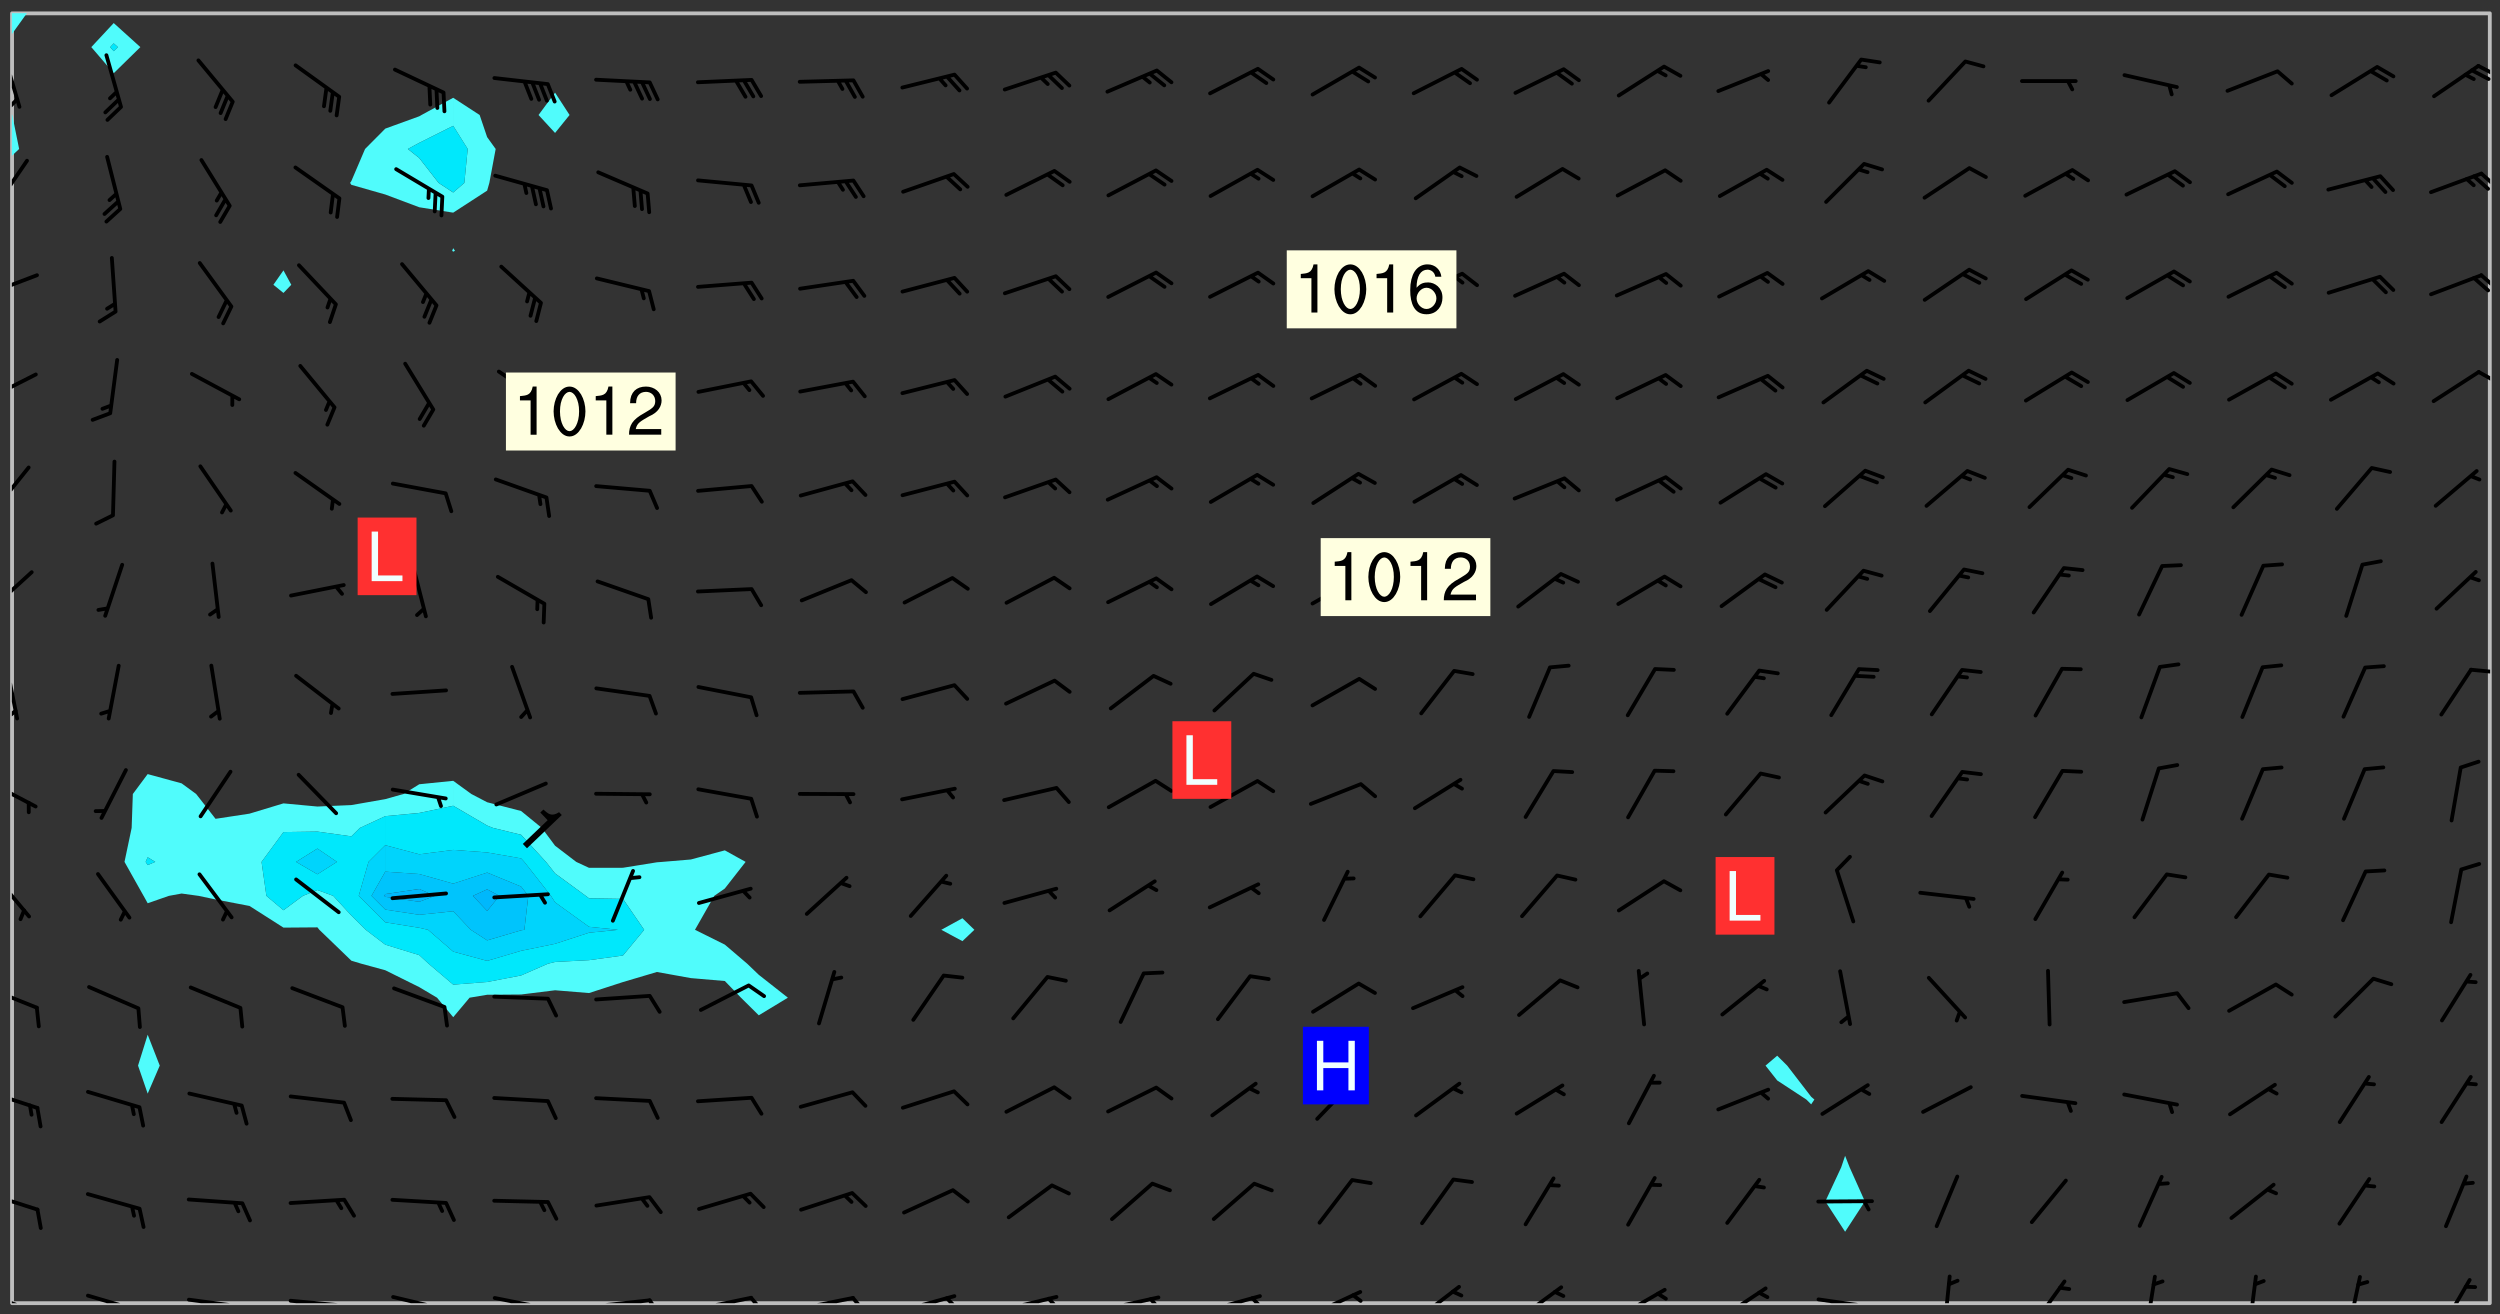 <svg xmlns="http://www.w3.org/2000/svg" role="img" xmlns:xlink="http://www.w3.org/1999/xlink" viewBox="142.45 309.95 326.84 171.84"><rect x="142.45" y="309.95" width="326.84" height="171.84" fill="#333333" stroke="none"/><defs><clipPath id="a"><path d="M144 330h1v150.328h-1zm0 0"/></clipPath><clipPath id="b"><path d="M144 311.672h324v168.656H144zm0 0"/></clipPath><clipPath id="c"><path d="M144 311.672h2V315h-2zm0 0"/></clipPath><clipPath id="d"><path d="M467 311.672h1v168.656h-1zm0 0"/></clipPath><clipPath id="e"><path d="M144 478h4v2.328h-4zm0 0"/></clipPath><clipPath id="f"><path d="M146 480h1v.328h-1zm0 0"/></clipPath><clipPath id="g"><path d="M153 479h8v1.328h-8zm0 0"/></clipPath><clipPath id="h"><path d="M159 480h2v.328h-2zm0 0"/></clipPath><clipPath id="i"><path d="M166 479h9v1.328h-9zm0 0"/></clipPath><clipPath id="j"><path d="M173 480h3v.328h-3zm0 0"/></clipPath><clipPath id="k"><path d="M180 479h8v1.328h-8zm0 0"/></clipPath><clipPath id="l"><path d="M187 480h2v.328h-2zm0 0"/></clipPath><clipPath id="m"><path d="M193 479h8v1.328h-8zm0 0"/></clipPath><clipPath id="n"><path d="M200 480h2v.328h-2zm0 0"/></clipPath><clipPath id="o"><path d="M206 479h9v1.328h-9zm0 0"/></clipPath><clipPath id="p"><path d="M213 480h2v.328h-2zm0 0"/></clipPath><clipPath id="q"><path d="M212 480h2v.328h-2zm0 0"/></clipPath><clipPath id="r"><path d="M220 479h8v1.328h-8zm0 0"/></clipPath><clipPath id="s"><path d="M227 479h3v1.328h-3zm0 0"/></clipPath><clipPath id="t"><path d="M233 479h8v1.328h-8zm0 0"/></clipPath><clipPath id="u"><path d="M240 479h3v1.328h-3zm0 0"/></clipPath><clipPath id="v"><path d="M246 479h9v1.328h-9zm0 0"/></clipPath><clipPath id="w"><path d="M253 479h3v1.328h-3zm0 0"/></clipPath><clipPath id="x"><path d="M260 479h8v1.328h-8zm0 0"/></clipPath><clipPath id="y"><path d="M265 479h3v1.328h-3zm0 0"/></clipPath><clipPath id="z"><path d="M273 479h8v1.328h-8zm0 0"/></clipPath><clipPath id="A"><path d="M279 479h2v1.328h-2zm0 0"/></clipPath><clipPath id="B"><path d="M286 479h9v1.328h-9zm0 0"/></clipPath><clipPath id="C"><path d="M292 479h2v1.328h-2zm0 0"/></clipPath><clipPath id="D"><path d="M300 479h8v1.328h-8zm0 0"/></clipPath><clipPath id="E"><path d="M305 479h3v1.328h-3zm0 0"/></clipPath><clipPath id="F"><path d="M313 478h8v2.328h-8zm0 0"/></clipPath><clipPath id="G"><path d="M319 479h2v1.328h-2zm0 0"/></clipPath><clipPath id="H"><path d="M327 477h7v3.328h-7zm0 0"/></clipPath><clipPath id="I"><path d="M340 477h7v3.328h-7zm0 0"/></clipPath><clipPath id="J"><path d="M353 478h8v2.328h-8zm0 0"/></clipPath><clipPath id="K"><path d="M367 478h7v2.328h-7zm0 0"/></clipPath><clipPath id="L"><path d="M379 479h9v1.328h-9zm0 0"/></clipPath><clipPath id="M"><path d="M385 480h2v.328h-2zm0 0"/></clipPath><clipPath id="N"><path d="M396 476h2v4.328h-2zm0 0"/></clipPath><clipPath id="O"><path d="M408 477h5v3.328h-5zm0 0"/></clipPath><clipPath id="P"><path d="M422 476h3v4.328h-3zm0 0"/></clipPath><clipPath id="Q"><path d="M436 476h2v4.328h-2zm0 0"/></clipPath><clipPath id="R"><path d="M449 476h3v4.328h-3zm0 0"/></clipPath><clipPath id="S"><path d="M461 477h5v3.328h-5zm0 0"/></clipPath><clipPath id="T"><path d="M144 465h4v4h-4zm0 0"/></clipPath><clipPath id="U"><path d="M144 452h4v4h-4zm0 0"/></clipPath><clipPath id="V"><path d="M144 438h4v4h-4zm0 0"/></clipPath><clipPath id="W"><path d="M144 424h3v7h-3zm0 0"/></clipPath><clipPath id="X"><path d="M144 411h4v5h-4zm0 0"/></clipPath><clipPath id="Y"><path d="M144 396h1v9h-1zm0 0"/></clipPath><clipPath id="Z"><path d="M144 402h1v2h-1zm0 0"/></clipPath><clipPath id="aa"><path d="M465 397h3v1h-3zm0 0"/></clipPath><clipPath id="ab"><path d="M144 384h3v6h-3zm0 0"/></clipPath><clipPath id="ac"><path d="M144 370h3v7h-3zm0 0"/></clipPath><clipPath id="ad"><path d="M144 358h4v5h-4zm0 0"/></clipPath><clipPath id="ae"><path d="M466 358h2v3h-2zm0 0"/></clipPath><clipPath id="af"><path d="M144 345h4v4h-4zm0 0"/></clipPath><clipPath id="ag"><path d="M466 345h2v3h-2zm0 0"/></clipPath><clipPath id="ah"><path d="M144 330h3v8h-3zm0 0"/></clipPath><clipPath id="ai"><path d="M466 332h2v3h-2zm0 0"/></clipPath><clipPath id="aj"><path d="M144 316h2v9h-2zm0 0"/></clipPath><clipPath id="ak"><path d="M144 322h1v3h-1zm0 0"/></clipPath><clipPath id="al"><path d="M466 318h2v2h-2zm0 0"/></clipPath><clipPath id="am"><path d="M465 318h3v3h-3zm0 0"/></clipPath><g id="an" clip-path="url(#clip1)"><path fill="#fff" fill-opacity="0" fill-rule="evenodd" d="M0 0h1000v1000H0zm0 0"/><path fill="#d3d3d3" fill-opacity="0" fill-rule="evenodd" d="M162.152 355.867l-.234.293.059.234.117.172.176.234.293.348.113.059.117-.172.059-.234.176-.176.465-.176h.699l.234.293.289.816.059.176.176.23.352.234.699.699.172.176.234.348.234.41.289.582.41.465.23.234.234.176.117.23.176.293.172 1.164v.234l.059.289.059.117.117.117.348.41.117.172.176.176.176.234.117.172.172.352.059.234.234.406.234-.059-.176.176-.059.93h-.582l-.234-.113-.348.113-.117.117-.059.293-.059.176-.117.172-.465.293-.059.234-.059.113v.645l.059.172v.41l.059.059v.406l.059.406.117.176.059.059.23.641-.059.293v.699l-.059.582v.234l-.059.23-.055.352v1.922l.055.117h.426l-.367.117-.023.352.891 1.168 1.742.539 1.34.359v.539l.09.809.535.715 1.52.27.891-.086.09 1.164.535.18 1.16-.18 2.055-.984 1.16-.363 1.879-.176 1.695-.18-.18.719-1.516.086-1.25.09-.805.27-1.074.809.27.719.535.898-.18.625-.266.809.266 1.078.625.898.805.18 1.25-.18-.266.723.098.504.055.293v.172l.059.293v.406l.176.117.352.117h.406l.293-.176.113-.117.059-.117.117-.23.059-.176.352-.465.23-.176.176-.059.176.059.059.176.117.988.055.469.059.172.117.234.176.059.816.059h.289l.117.234.059.406.059.352v1.105l.117.293.117.348.289.699.176.352.582.754.352.176.172.059.469.234.641.465.348.234.293.176.293.055.23.062.816.348.293.176.113.172.352.352.117.176.523.641v.289l.059.352v.348l.059.352.059.289.117.059.172.059h.176l.582.234.176.117.176.289.176.234.113.234.293.23.117.117v.41l.059.055.289.234.234.117.059.117.117.172.059.117.23.234.059.176.234.059.117.059-.117.113-.059.117v.117l-.117.293-.117.289v.582l.176.117.117.059.059.117.117.117.113.059.176.348.059.352.059.406v.176l-.059.176-.117.699v.172l.117.176.293.293h.406l.176.117.117.172.117.293v.234h-.527l-.23-.234h-.234l-.176.059-.059.699.059.348.117.176.176.41.117.23.289.469.176.055h.523l.234.059.758.641.059.293v.234l.059.059.23.348v.352l-.117.172v.293l.293.289.293.176.172.059.293.176.293.117.582.406.289.234.293.176.219.16.016.012.23.176.641.523.176.234.117.176.176.176.113.172v.641l.117.176.469.117.582.117.234.059.23.113.293.117.113.059.586.352.289.172.176.062.176.055.176.059.699.352.289.176.234.055.289.176.234.117.641.406.293.117.172.059.234.059.41.059.23.059.234.117.059.172-.41.176.469.059.059.293.113.234.176.055.234.059.176.059.406.117.641.234.117.172.059.234v.176l-.059.117-.059.406.234.234.117.059.348.117.641.23.176.117.289.117.176.176.234.465.582 1.105.176.176.348.176.176.117.352.117 1.047.523.234.059.465.113.293.059.465.176.758.582.234.234.348.465.176.176.289.234.816.699.293.176.289.289.293.176.293.289.695.641.176.176.293.234.289.234.469.289.641.582.348.234.234.293.348.348.352.465.934.992.348.406.117.176.234.059.113.117.645.176.23.113.234.059.293.176.23.117.934.699.406.406.234.176.406.176.234.117.816.348.348.234.234.117.293.289.23.117.758.352.352.172.23.059.293.117.234.059.871.176h.816l.469.23.172.059.875.699.465.117.293.059.176.059.23.059.469.059.348.059.352.059.406.059h.293l.172.059v.23l.176.176h.293l.348.059.352.059.699.117h.641l.465-.234.293-.176.172-.117.41-.172.289-.176.934-.465.469-.293.523-.293.465-.172.465-.176 1.051-.465.289-.117.41-.117.289-.117.527-.176 1.516-.699.582-.348.289-.059.293-.059.348-.117.875-.23.352-.117h.113l.234-.059.875-.234.234-.059h.812l.352-.059.816-.117.172-.059.352-.055.293-.059.23-.059.816-.176.176-.059h.348l.234-.059.465-.117.758-.172.234-.059h.348l.41-.117.289-.059 1.285-.059h.289l.41-.059.23-.059h.176l.875-.117h.406l.41-.117h.348l.352-.113.871-.059h1.75l1.047.289.41.117.289.117.352.117.289.117 1.051.172.289.059h.293l.293.059.172.059.41.059.172.059.117.059h.117l.117.059.352.059h.113l.41.066 1.922.395 1.926.395 1.52.449 1.695.719 2.145.805 1.605-.719 1.43-.805 1.16-1.078 1.25-.449 3.035-.719 1.875-.359 2.145-1.348 2.234-1.254 2.5-1.258 1.695-.449 1.785-.18 1.16-.27.625.539 1.34-.27.715-.988.984-1.344.445-.18.805-.359 1.875-.539 1.785-.449 1.25-.27 1.16-.09 1.699-.09 1.961-.27 1.25-.09h.539l.625-.09h.891l2.145-.18 2.41-.18 2.59-.09 1.695.18 1.609.09 1.43.359 1.16.719 1.875.988 1.16 1.527.266.715.629.09.355.898.535.539.535 1.527 1.074.359h.535l-.805.535.09 1.707.715 2.695.891.805.895.988.715 1.258 1.785.539 1.52-.18.355 1.344 1.609-.805.98-.539.27.27.316-.215.219-.145.801.449.449-.359h.355l.535-.27.539-.719.535-.27.625-.988 1.16.449.84.371 1.395.617 1.695-.18h1.605l1.785.09.18-1.707.535-1.344.805.27.492.848.402.406-.09.539v.359l.715.449.711-.27h1.43l.359.988.445 1.258.715 1.344 1.25.629 1.695.629.715-.18.18-.539.98-.09.449.359.086 1.258-.266.629-.535.18v.539l.715.984.266.539.984.988.801 1.078-.266.359-.09.898-.625 2.332-.355 2.066-.09 1.793-.18.719-.09.539v1.438l-.98 1.883-.359 1.707-.535.898-.805 1.168-.266.539 2.055 1.254.086.359-.355.539-.09-.18v.809l.09 1.438-.445.715-1.074.094-.266.715.535.898.805.719 1.16.809 1.34.27.445.359-.355.449-1.789-.09-1.25-.449-.715-.719-.625-.09-.176 3.59-.188 1.309h89.359V311.703h-55.27v49.082l.762.125 3.289.543 2.023 2.836v2.754l2.352.332 2.348.332h4.051l-1.379 4.16-2.023.707-2.023.703-.543.344-2.594 1.617-.188.117-2.023-2.078-.73-2.742-2.672-2.078-1.375-3.5-.066-.082-1.957-2.672 2.75-1.418v-49.082H294.422v91.414l.117.031.133.012.074.074.105.047.09.059.086.059.09.059.297.297.059.09.031.117.027.117.016.137-.031.117-.059.09-.059.086-.043.105-.047.102-.027.121v.145l.176.27.148.148.074.086.074.074.043.105.062.09.059.086.043.105.059.09.047.102.043.105.059.086.117.18.074.074.062.086.059.09.043.105.059.09.059.086.062.09.059.09.043.102.117.18.074.074.059.086.074.074.09.059.105.047h.148l.133-.016.133.016.102-.047.074-.074.047-.102-.016-.133v-.148l-.047-.105-.027-.117-.047-.102-.027-.121-.043-.102-.062-.09-.043-.102-.043-.105-.031-.117-.016-.133-.012-.137.086-.059.059-.086.121-.031.043.105.016.133v.117l.059.102.059.09.09.059.148.148.059.09.043.105-.012.102.086.059.105.047.086.059.09.059.074.074-.117.027-.105.047-.086.059-.074.074-.059.09-.062.086-.027.121-.047.102-.043.105-.031.117-.012.133-.016.133v.148l.027.117.047.105.043.102.059.09.074.074.09.059.074.074.09.059.059.09.043.105.047.102.117.031.133.016h.148l.117-.031.105.043.043.105.047.102.027.121L299.5 410l.027.117.031.121.027.117.105.043.102.047.133-.016.148.148.062.086.074.074.07.074.09.062.105.043.102.043.117.031.137.016.117-.031.074-.074.027-.117-.012-.133-.031-.121-.027-.117.043-.105h.117l.09.062.117.027h.148l.133.016h.148l.133.016.133-.016h.148l.133-.016.133-.012.137.012.117-.027.133-.016.191-.059-.059.176-.016.133-.027.121-.016.133-.059.086-.133.016-.105.047-.105.043-.117.031-.117.027-.266.031h-.148l-.133.016-.074.074.059.086.148.148.117.18.074.07.09.062.09.059.086.059.09.059.102.043.105.062.105.043.086.059.105.047.102.043.18.117.059.09-.043.102-.047.105.016.133.223.223.059.09.043.102.031.121.043.102.016.133.031.117.012.137.031.117.148.148.102.043.105.043.117.031.133.016.137.016h.117l.117-.031.09-.059.043-.105.047-.102.043-.105.031-.117.012-.133v-.148l-.012-.133-.016-.133-.031-.117-.043-.105-.047-.105-.043-.102-.043-.105-.016-.133.016-.133.027-.117.031-.117.027-.121.047-.102.09-.059.086-.062.074-.074.09-.059.223-.223.059-.086.074-.074.117-.18.059-.086v-.148l-.074-.074-.102-.047-.105-.043-.102-.043-.059-.09-.047-.105-.027-.117.09-.059.117-.031.102-.043.18-.117.148-.148.012-.133-.012-.105-.09-.059-.133.016h-.148l-.133.016-.133-.016-.121-.031-.086-.059-.074-.074-.059-.09-.062-.086-.117-.18-.059-.086.031-.121.086-.059.121-.031.059-.086v-.121l-.031-.117-.059-.09-.059-.086-.047-.105-.027-.117-.016-.133.059-.09.074-.074.09-.059.117-.18.074-.074.059-.086.148-.148.121-.031.133-.016.133.016.074.074.043.105.016.133-.031.117-.117.031-.133.012-.148.148-.043.105-.047.102-.027.121-.031.117v.148l.031.117.043.105.059.09.074.07.074.074.117.031.121.027.117-.027.133-.016h.117l.09.059.074.074.047.105.059.086.102.047.133.016.105.043.086.059-.012.105-.074.074-.18.117-.059.09-.09.059-.07.074-.074.074-.062.09-.027.117-.016.133.016.133-.016.133v.148l.016.133.027.117.031.121.074.074.09.059.086.059.09.059.117.031v.086l-.102.047-.09.059-.266.031-.117.027h-.148l-.105.043-.102.047-.059.09-.062.234-.012.133-.031.121-.016.133v.293l-.012.133.012.137.016.133.133.016.133.012.121.031.086.059.074.074.047.105.043.102.016.133v.445l-.016.133v.445l.031.266.027.117.016.133.031.117.086.211.031.266v.148l-.031.117-.027.117-.031.121-.027.117-.031.117-.031.121-.012.133-.016.133.09.059.117-.031.102.016.047.105-.031.266v.441l-.043.105-.047.105-.043.102-.043.105-.059.086-.031.121-.043.117-.031.117-.016.133.016.133.059.09.105.047.086.059.059.086-.012.137-.031.117-.043.102v.445l-.016.133v.148l-.031.117-.043.105-.027.117-.047.105-.043.102-.031.121-.027.117-.031.133-.031.117-.027.117-.043.105-.031.117-.031.121-.012.133-.016.133v.297l.027.117v.148l.047.398.027.117.059.09.121.031h.148l.133-.016.059.09v.117l-.059.09-.09.059-.102.043-.105.047-.09.059-.086.059-.137.016-.117-.031-.133-.016-.102.047-.062.086-.012.137-.016.133-.031.117-.027.117-.016.133-.031.121v.297l.016.133.031.117v.148l.012.133v.148l-.027.117-.047.102-.027.121-.031.117-.059.09-.074.074-.102.043-.105.047-.117.027-.121.031-.102-.047.059-.086.105-.047.027-.117.031-.117.027-.121.031-.117v-.148l.016-.133-.031-.117-.043-.105-.105.016-.074.074-.102.043-.09.062-.074.074-.043.102-.016.133-.031.117L304.25 426l-.031.117-.027.117-.031.121-.027.117-.031.117-.043.105-.09.059h-.09l-.117-.031-.031-.086.016-.137-.031-.117v-.148l-.012-.133v-.148l-.062-.234-.027-.121-.043-.102-.047-.105-.059-.086-.059-.09-.043-.105-.062-.086-.148-.148-.07-.074-.105-.047-.105-.043-.102-.043-.297-.297-.09-.074-.086-.059-.105-.043-.09-.062-.086-.059-.105-.043-.09-.059-.086-.062-.074-.07-.105-.047-.086-.059-.105-.043-.09-.062-.102-.043-.105-.043-.086-.059-.105-.047-.105-.043-.102-.047-.09-.059-.102-.043-.105-.043-.09-.062-.117-.027-.133-.016-.133.016H299.75l-.133.016-.117-.031-.09-.059-.074-.074-.09-.059-.102-.047h-.148l-.121-.027-.102-.043-.074-.074-.117-.18-.09-.059-.102-.043-.09-.062-.105-.043-.09-.059-.086-.059-.105-.047-.059-.086-.059-.09-.043-.105-.047-.102-.074-.074-.086-.059-.074-.074-.09-.059-.223-.223-.043-.105-.031-.266.105-.043h.145l.105.043.074.074.09.059.086.059.105.047.09.059.148.148.07.074.148.148.062.086.074.074.086.059.074.074.09.062.09.059.086.059.27.176.102.047.105.043.102.043.047-.074.059-.086.074-.074.07-.074.105.043.074.074.059.09.043.102.047.105.043.105.121.027.117-.027.074-.09.043-.105.059-.09.074-.074.105-.043.117-.027.133.012.09.059.148.148.059.09.043.105.047.102.043.105.043.102.105.047.105.043.133.016.086-.059.059-.09.074-.074.105-.043.117.027.105.047.102.043.105.043.102.047.18.117v.117l-.016.133.016.133.016.137.059.086.102.047.121.027.117.031h.148l.117-.031.059-.09.18-.117.059-.09.074-.074.059-.086.117-.18.18-.117.117.031.09.059.043.074-.016.133v.117l.09.059h.148l.133-.016.133-.012.266-.031.105-.043.117-.031.121-.027.074-.074.07-.074.062-.09-.016-.105-.047-.102-.102-.043-.105-.016-.117.027-.266.031h-.148l-.074-.074-.09-.059-.117-.031-.117-.027-.133-.016h-.148l-.133.016h-.297l-.105-.047-.148-.148-.043-.102-.059-.09.223-.223.086-.059.105-.043.117-.031.133-.016.133.016.137.016.102.043.133-.012.09-.062.102-.043.062-.09-.047-.102-.09-.059-.117-.031-.102-.043-.059-.09-.062-.09v-.117l.016-.133.105-.047.074-.07v-.121l-.09-.059-.031-.117.09-.059.074-.074.043-.105.059-.09.047-.102.016-.133v-.148l-.047-.105-.043-.102-.09-.059-.133-.016-.102-.043-.137-.016-.117-.031h-.445l-.133-.016-.133-.012-.133-.016-.117-.031h-.148l-.133-.016-.133-.012-.266-.031-.121-.043-.086-.059-.074-.074v-.148l.012-.133.105-.047.102-.043.133-.016h.152l.133-.016h.293l.121.031.102.043.09.059.234.062.121-.047.09-.059.102-.043.133-.016.105.043.102.047.133.012.121-.027h.145l.121-.031.117-.027.105-.047.074-.074.086-.059.148-.148.059-.086.047-.105.027-.117.016-.105-.102-.043-.09-.059-.117-.031-.105-.043-.09-.062-.074-.086-.074-.074-.102-.043-.105-.047-.102-.043-.059-.09-.047-.102-.086-.211-.062-.086-.059-.09-.074-.074-.086-.059h-.27l-.117.031-.09.059-.102.043-.133.016-.105-.016-.027-.117-.062-.09-.117-.031-.102-.043-.148-.148-.031-.117-.016-.105.074-.074.18-.117.117-.027.117-.031.137.016.102.043.105.043.102.047.105.043.117.031.133.016.117.027.133.016.105-.016.09-.059-.074-.074-.105-.043-.074-.074-.074-.09-.148-.148-.086-.059-.09-.059-.074-.074-.09-.059-.102-.047-.121-.027-.102-.047-.105-.043-.117-.031-.102-.043-.121-.031h-.148l-.117.031-.105.043-.086.062-.18.117-.086.059-.09.059-.105.047-.086.059-.105.043-.102.043-.105.047-.074.074-.059.09-.059.086-.047.105-.059.086-.074.074-.133-.012-.117-.031h-.117l-.074.074-.09.059-.074.074-.09.059-.086.059-.105.047-.102.043-.137.016-.102-.043-.148-.148-.105-.047h-.086l-.105.047-.102.043-.121.031-.117-.031-.074-.074v-.117l.031-.121.074-.07.059-.09.074-.074.117-.031.105-.043h.293l.133-.016.137-.016.102-.043.09-.059.102-.047.09-.059.133-.012.09.059.133.012.09-.059.086-.059.105-.043.09-.059.086-.062.09-.059.148-.148.059-.086.059-.09.105-.043.133-.016.117.027.121.031.059-.059.059-.09.031-.266.027-.117.105.012.133.016.102-.043.09-.059.059-.09.074-.074.059-.09.047-.102.012-.133-.012-.133-.047-.105-.148-.148-.059-.09-.059-.086-.043-.105v-.445l.016-.133v-.148l.012-.133-.059-.059-.09.059-.102-.043-.18-.117-.086-.059-.062-.09-.059-.09-.074-.074-.086-.059-.121.031-.102.012-.105.047-.086.059-.105.043-.148.148-.09.059-.086.059-.09.062-.105.043-.133.016v-.121l.105-.043.117-.031.074-.07.043-.105v-.148l-.027-.117-.148-.148-.133-.016h-.148l-.117.031-.105.043-.102.043-.09.062-.117.027-.074-.074.012-.133-.043-.102-.043-.105-.09-.059-.117.027-.121.031-.117.031-.102.043-.121.031-.102.043-.105.043-.09.059-.102.016v-.117l.016-.133-.059-.09-.074.043-.148.148-.059.09-.074.074-.047.105-.043.102-.074.074-.059.09-.074.074-.059.086-.074.074-.09.062-.074.07-.074.074-.102.016-.133.016-.105-.043v-.121l.148-.148.043-.102.059-.09.047-.102.043-.105.059-.09.031-.117.043-.102.031-.121.027-.117.047-.105.043-.102.043-.105.074-.07.09-.062.09-.059.102-.043h.297l.266-.031.105-.043-.074-.074-.117-.031-.105-.043-.09-.059-.102-.047-.09-.059-.102-.043-.105-.043-.09-.062-.086-.059-.105-.043-.102-.043-.121-.031-.117-.031-.102-.043L297.5 410.25l-.102-.043-.09-.059-.043-.105-.016-.133.102-.043.133-.016.137.016.133-.016.102-.043.059-.09.016-.105-.09-.059-.074-.074-.102-.043-.09-.059-.148-.148-.043-.105-.016-.133v-.293l-.059-.09-.09-.059-.074-.074-.043-.105-.031-.117-.059-.09-.074-.074-.117-.027-.074-.074-.09-.059-.09-.062-.086-.059-.074-.074-.059-.086-.047-.105-.086-.059-.148-.148-.195-.059-.133.016-.102.043-.074.074-.047.102-.043.105-.059.09-.059.086-.297.297-.09.059h-.086l-.062-.086-.043-.105.031-.117.059-.09.027-.117-.012-.133-.09-.062-.105.047-.117.027-.117.031-.27.176-.102.047-.117.027-.105.047-.09.059-.102.043-.059-.086-.047-.105.016-.133.047-.105.07-.074.074-.07.059-.09v-.148l-.043-.105h-.238l-.102.047-.031.117-.027.117-.031.121-.074.043-.133.016-.074-.047-.043-.102-.043-.105-.047-.102-.043-.105-.121.031-.102.043-.133.016-.117.031-.105.043-.09.059-.102.047-.121.027-.133.016-.102-.043-.059-.09-.047-.105-.043-.102-.043-.105v-.117l.059-.09.086-.059.18-.117.102-.047.105-.043.105-.059.102-.043.09-.062.102-.043.105-.059.102-.047.09-.059.105-.043.102-.043.09-.062.102-.043.137-.016.117.031.102.043.121.031.102.043.105.047.102.043.105.043.102.047.105.043.102.043.105.047.086.059.105.043.117.031.105.043.102.047.09.059.105.043.102.043.105.047.117.027.102.047.121.027h.148l.086-.059.016-.102.059-.09-.027-.117-.074-.074-.117-.18-.074-.074-.09-.074-.18-.117-.086-.059-.105-.043-.102-.047-.27-.176-.059-.09-.074-.074-.059-.09-.043-.102-.031-.117-.016-.137v-.562l-.012-.133-.016-.133-.031-.117-.016-.133-.012-.133-.031-.121-.223-.223-.059-.086-.016-.105.031-.117.133-.016v-91.414H172.992v1.453l-.059.234-.352 1.051-.172.523-.117.348-.176.41-.117.172-.234.293-.23.059h-.352l-.117.059-.23.406v.293l.117.176.23.23.117.234.641.758.293.465.176.234.23.352.234.348.641.816.176.465.172.41.117.695.176.469.117 1.398.059.465v.875l.117 1.047v4.781l-.059.465-.352 1.281-.176.523-.113.41-.352.93L172.934 336l-.234.582-.117.176-.172.348-.176.406-.352.816-.059.293-.113.293-.117.289-.059.176-.117.875-.059.406-.059.117-.059.176-.059.172-.23.527-.117.172v.234l-.117.234-.059.172-.176.586v.289l-.059.176v.293l-.059.113-.059.527v.172l-.055.234v2.621l-.176.816-.117.176-.176.234-.117.172-.113.234-.586.934-.23.289-.293.465-.176.234-.289.352-.352.699-.113.23-.176.41-.176.23-.406.527-.816.699-.293.172-.289.234-.176.117-.176.176-.523.406-.527.176-.172.176-.234.055-.641.176h-.758m12.211 31.023l-1.074.449.359.895 1.25-.715.445-.539-.98-.09"/><path fill="#d3d3d3" fill-opacity="0" fill-rule="evenodd" d="M201.508 416.598h-.895l.449.629.98.359.805-.09.445-.988-.176.09-.715-.355-.895.355m154.621 59.07l-.059-.523v-.293l.113-.293.059-.23.469-.469h.113l.117-.113.117-.059h.176l.234-.059h.348l.234.059.117.059.23.172.059.176.117.582v.293l-.117.176-.172.289-.176.176-.527.523-.23.234-.117.059h-.176l-.117-.059-.406-.293-.176-.117-.117-.059-.059-.113-.055-.117m6.641-10.957l-.059-.172v-1.109l.059-.172.176-.059.172-.059h.176l.234-.059.117.059.059.699-.059.172-.117.176-.117.059-.234.523-.113.059h-.234l-.059-.117m9.613-14.391l-.117-.176v-.699l.293-.875.117-.172.176-.352.113-.23.117-.293.352-.758.117-.23.172-.234h.176l.117-.059h.641l.117.059.234.234.172.113.352.293.117.117.113.176v.113l.117.059.117.117v.699l-.059.176v.23l-.059.176-.348 1.051-.117.23-.117.234-.117.059-.23.234-.641.289h-.875l-.41-.117-.641-.465"/><path fill="none" stroke="#bebebe" stroke-linecap="round" stroke-linejoin="round" stroke-miterlimit="10" stroke-width=".5" d="M467.957 311.695H144.027v168.625h323.93v-168.625"/><g clip-path="url(#a)"><path fill="#fff" fill-opacity="0" fill-rule="evenodd" d="M144 475.891v4.438h.004H144V330.312v145.578"/></g><path fill="#50fcfc" fill-rule="evenodd" d="M144 324.918v5.395h.004v-5.391l-.004-.004"/><path fill="#fff" fill-opacity="0" fill-rule="evenodd" d="M144 314.414v10.504l.004.004v-10.512l-.004.004"/><g clip-path="url(#b)"><path fill="#fff" fill-opacity="0" fill-rule="evenodd" d="M144.004 480.328V330.312l.949-.887-.902-4.441-.047-.062v-10.512l1.965-2.738h11.348v1.293l-2.93 3.145 2.93 3.414 3.484-3.414-3.484-3.145v-1.293h4.438v99.48l-1.938 2.602-.156 4.438-.934 4.438 2.492 4.441.535.965v17.188l-1.262 4.039 1.262 3.664 1.578-3.664-1.578-4.039v-17.188l2.773-.965 1.664-.305 2.219.305 2.219.469 4.438.852 4.441 2.832 4.438-.035.254.32 4.184 4.039 1.32.398 3.117.852 4.441 2.207 2.32 1.379 2.117 2.551 2.141-2.551L206.137 440l4.438-.035 4.441-.551 4.438.363 4.438-1.438 4.438-1.316 4.438.801 4.441.379 2.109 2.18 2.328 2.305 3.805-2.305-3.805-2.992-1.508-1.445-2.93-2.5-3.902-1.938 2.523-4.438 1.379-.961 2.719-3.48-2.719-1.508-4.441 1.195-3.719.312-.719.055-4.438.715-4.438.008-1.672-.777-2.766-2.113-1.73-2.324-2.711-2.215-4.438-1.145-2.07-1.078-2.367-1.723-4.438.449-2.062 1.273-2.379.672-4.438.777-4.438.191-4.438-.414-4.441 1.344-4.438.676-2.535-3.246-1.902-1.391-4.438-1.211v-99.48h17.754v33.625l-1.316 1.883 1.316 1.07 1.023-1.07-1.023-1.883v-33.625h22.191v11.059l-4.148 2.254-.289.168-4.441 1.613-2.645 2.66-1.793 4.199-.164.238.164.246 4.438 1.266 4.441 1.668 4.438.707v4.645l-.133.344.133.113.234-.113-.234-.344V337.75l4.438-2.879.289-1.008.828-4.438-1.117-1.555-.977-2.887-3.461-2.254v-11.059h13.316v10.391l-2.16 2.922 2.16 2.348 1.898-2.348-1.898-2.922v-10.391h53.258V429.996l-2.762 1.512 2.762 1.484 1.562-1.484-1.562-1.512V311.672h106.52v136.297l-1.527 1.293 1.527 1.941 3.809 2.496.633.629.418-.629-.418-.359-3.137-4.078-1.305-1.293V311.672h8.879V461.055l-.516 1.52-2.07 4.441 2.586 3.969 2.586-3.969-1.988-4.441-.598-1.52V311.672h84.324v168.656H144.004"/></g><path fill="#50fcfc" fill-rule="evenodd" d="M144.953 329.426l-.949.887v-5.391l.047.062.902 4.441"/><g clip-path="url(#c)"><path fill="#50fcfc" fill-rule="evenodd" d="M145.969 311.672l-1.965 2.738v-2.738h1.965"/></g><path fill="#50fcfc" fill-rule="evenodd" d="M157.316 319.523l-2.93-3.414 2.93-3.145v2.652l-.461.492.461.535.547-.535-.547-.492v-2.652l3.484 3.145-3.484 3.414"/><path fill="#00e8fc" fill-rule="evenodd" d="M157.316 316.645l-.461-.535.461-.492.547.492-.547.535"/><path fill="#50fcfc" fill-rule="evenodd" d="M161.219 427.07l-2.492-4.441.934-4.438.156-4.438 1.938-2.602v10.871l-.262.605.262.418.996-.418-.996-.605v-10.871l4.438 1.211 1.902 1.391L170.629 417l4.438-.676 4.441-1.344 4.438.414 4.438-.191 4.438-.777 2.379-.672 2.062-1.273 4.438-.449v3.258l-4.438.941-4.441.418-3.328 1.543-1.109 1.098-4.438-.621-4.438.066-2.863 3.895.633 4.441 2.23 1.879 2.543-1.879 1.895-.762 2.066.762 2.371 2.574 1.883 1.863 2.555 1.945 4.441 1.367 1.223 1.125 3.215 2.73 4.438-.344 4.438-.855 3.5-1.531.941-.234 4.438-.234 4.438-.609 2.773-3.359-2.773-4.043-4.438-.074-.426-.32-4.012-2.938-1.188-1.504-3.254-3.547-3.656-.891-.781-.312-4.438-2.59v-3.258l2.367 1.723 2.07 1.078 4.438 1.145 2.711 2.215 1.73 2.324 2.766 2.113 1.672.777 4.438-.008 4.438-.715.719-.055 3.719-.312 4.441-1.195 2.719 1.508-2.719 3.48-1.379.961-2.523 4.438 3.902 1.938 2.93 2.5 1.508 1.445 3.805 2.992-3.805 2.305-2.328-2.305-2.109-2.18-4.441-.379-4.438-.801-4.438 1.316-4.438 1.438-4.438-.363-4.441.551-4.438.035-2.297.383-2.141 2.551-2.117-2.551-2.32-1.379-4.441-2.207-3.117-.852-1.32-.398-4.184-4.039-.254-.32-4.438.035-4.441-2.832-4.438-.852-2.219-.469-2.219-.305-1.664.305-2.773.965-.535-.965m.535 25.855l-1.262-3.664 1.262-4.039 1.578 4.039-1.578 3.664"/><path fill="#00e8fc" fill-rule="evenodd" d="M161.754 423.047l-.262-.418.262-.605.996.605-.996.418m15.523 4.023l-.633-4.441 2.863-3.895 4.438-.066v2.219l-2.789 1.742 2.789 1.621 2.559-1.621-2.559-1.742v-2.219l4.438.621 1.109-1.098 3.328-1.543v3.801l-2.191 2.18-1.281 4.441 3.473 3.461 4.441.715 1.148.262 3.289 2.852 4.438 1.211 4.438-1.316 4.441-.914 4.438-1.453 3.801-.379-3.801-.395-4.438-3.199-.539-.844-3.48-4.441-.422-.457-4.438-.777-4.438-.332-4.438.574-4.441-1.188v-3.801l4.441-.418 4.438-.941 4.438 2.59.781.312 3.656.891 3.254 3.547 1.188 1.504 4.012 2.938.426.32 4.438.074 2.773 4.043-2.773 3.359-4.438.609-4.438.234-.941.234-3.5 1.531-4.438.855-4.438.344-3.215-2.73-1.223-1.125-4.441-1.367-2.555-1.945-1.883-1.863-2.371-2.574-2.066-.762-1.895.762-2.543 1.879-2.23-1.879"/><path fill="#50fcfc" fill-rule="evenodd" d="M179.508 348.25l-1.316-1.07 1.316-1.883 1.023 1.883-1.023 1.07"/><path fill="#00d4fc" fill-rule="evenodd" d="M183.945 424.25l-2.789-1.621 2.789-1.742 2.559 1.742-2.559 1.621"/><path fill="#50fcfc" fill-rule="evenodd" d="M188.383 334.109l-.164-.246.164-.238 1.793-4.199 2.645-2.66 4.441-1.613.289-.168 4.148-2.254v3.668l-4.438 2.223-1.488.805 1.488 1.188 2.531 3.25 1.906 1.254 1.457-1.254.441-4.438-1.898-3.027v-3.668l3.461 2.254.977 2.887 1.117 1.555-.828 4.438-.289 1.008-4.438 2.879-4.438-.707-4.441-1.668-4.438-1.266"/><path fill="#00d4fc" fill-rule="evenodd" d="M192.82 430.531l-3.473-3.461 1.281-4.441 2.191-2.18v3.457l-1.801 3.164 1.801 1.797 4.441.68 4.438-.465L204 431.508l2.137 1.383 4.438-1.316.43-.066.516-4.438-.945-1.215-4.438-1.828-4.438 1.445-4.438-1.254-4.441-.312v-3.457l4.441 1.188 4.438-.574 4.438.332 4.438.777.422.457 3.48 4.441.539.844 4.438 3.199 3.801.395-3.801.379-4.438 1.453-4.441.914-4.438 1.316-4.438-1.211-3.289-2.852-1.148-.262-4.441-.715"/><path fill="#00c4fc" fill-rule="evenodd" d="M192.82 428.867l-1.801-1.797 1.801-3.164 4.441.312v1.953l-4.441.664-.133.234.133.129 4.441.648 2.043-.777-2.043-.898v-1.953l4.438 1.254 4.438-1.445v2.191l-1.859.852 1.859 1.973 1.609-1.973-1.609-.852v-2.191l4.438 1.828.945 1.215-.516 4.438-.43.066-4.438 1.316L204 431.508l-2.301-2.426-4.438.465-4.441-.68"/><path fill="#00b8fc" fill-rule="evenodd" d="M192.82 427.199l-.133-.129.133-.234 4.441-.664 2.043.898-2.043.777-4.441-.648"/><path fill="#00e8fc" fill-rule="evenodd" d="M197.262 330.613l-1.488-1.188 1.488-.805 4.438-2.223 1.898 3.027-.441 4.438-1.457 1.254-1.906-1.254-2.531-3.25"/><path fill="#50fcfc" fill-rule="evenodd" d="M201.699 342.852l-.133-.113.133-.344.234.344-.234.113"/><path fill="#00b8fc" fill-rule="evenodd" d="M206.137 429.043l-1.859-1.973 1.859-.852 1.609.852-1.609 1.973"/><path fill="#50fcfc" fill-rule="evenodd" d="M215.016 327.332l-2.16-2.348 2.16-2.922 1.898 2.922-1.898 2.348m53.258 105.66l-2.762-1.484 2.762-1.512 1.562 1.512-1.562 1.484m106.52 18.211l-1.527-1.941 1.527-1.293 1.305 1.293 3.137 4.078.418.359-.418.629-.633-.629-3.809-2.496m8.879 19.781l-2.586-3.969 2.07-4.441.516-1.52.598 1.52 1.988 4.441-2.586 3.969"/><g clip-path="url(#d)"><path fill="#fff" fill-opacity="0" fill-rule="evenodd" d="M467.996 480.328H468V311.672h-.004H468v168.656h-.004"/></g><path fill="#fff" fill-opacity="0" fill-rule="evenodd" d="M207.25 419.215l4.035 4.227 7.199-6.883-4.035-4.223-7.199 6.879"/><path fill-rule="evenodd" d="M215.543 416.133l.352.367-4.551 4.348-.543-.566 3.246-3.102-.961-1.004.402-.387.434.359.211.148.223.102.246.051.27-.02.312-.102.359-.195"/><g clip-path="url(#e)"><path fill="none" stroke="#000" stroke-linecap="round" stroke-linejoin="round" stroke-miterlimit="10" stroke-width=".5" d="M147.277 481.594l-6.555-2.531"/></g><g clip-path="url(#f)"><path fill="none" stroke="#000" stroke-linecap="round" stroke-linejoin="round" stroke-miterlimit="10" stroke-width=".5" d="M146.324 481.227l.148 1.219"/></g><g clip-path="url(#g)"><path fill="none" stroke="#000" stroke-linecap="round" stroke-linejoin="round" stroke-miterlimit="10" stroke-width=".5" d="M160.684 481.328l-6.738-1.996"/></g><g clip-path="url(#h)"><path fill="none" stroke="#000" stroke-linecap="round" stroke-linejoin="round" stroke-miterlimit="10" stroke-width=".5" d="M159.703 481.035l.246 1.203"/></g><g clip-path="url(#i)"><path fill="none" stroke="#000" stroke-linecap="round" stroke-linejoin="round" stroke-miterlimit="10" stroke-width=".5" d="M174.113 480.793l-6.965-.93"/></g><g clip-path="url(#j)"><path fill="none" stroke="#000" stroke-linecap="round" stroke-linejoin="round" stroke-miterlimit="10" stroke-width=".5" d="M174.113 480.793l.855 2.301"/></g><g clip-path="url(#k)"><path fill="none" stroke="#000" stroke-linecap="round" stroke-linejoin="round" stroke-miterlimit="10" stroke-width=".5" d="M187.445 480.652l-7-.648"/></g><g clip-path="url(#l)"><path fill="none" stroke="#000" stroke-linecap="round" stroke-linejoin="round" stroke-miterlimit="10" stroke-width=".5" d="M187.445 480.652l.945 2.262"/></g><g clip-path="url(#m)"><path fill="none" stroke="#000" stroke-linecap="round" stroke-linejoin="round" stroke-miterlimit="10" stroke-width=".5" d="M200.676 481.145l-6.832-1.633"/></g><g clip-path="url(#n)"><path fill="none" stroke="#000" stroke-linecap="round" stroke-linejoin="round" stroke-miterlimit="10" stroke-width=".5" d="M200.676 481.145l.617 2.375"/></g><g clip-path="url(#o)"><path fill="none" stroke="#000" stroke-linecap="round" stroke-linejoin="round" stroke-miterlimit="10" stroke-width=".5" d="M214.02 481.016l-6.891-1.371"/></g><g clip-path="url(#p)"><path fill="none" stroke="#000" stroke-linecap="round" stroke-linejoin="round" stroke-miterlimit="10" stroke-width=".5" d="M214.02 481.016l.707 2.348"/></g><g clip-path="url(#q)"><path fill="none" stroke="#000" stroke-linecap="round" stroke-linejoin="round" stroke-miterlimit="10" stroke-width=".5" d="M213.02 480.816l.352 1.172"/></g><g clip-path="url(#r)"><path fill="none" stroke="#000" stroke-linecap="round" stroke-linejoin="round" stroke-miterlimit="10" stroke-width=".5" d="M227.383 479.949l-6.984.758"/></g><g clip-path="url(#s)"><path fill="none" stroke="#000" stroke-linecap="round" stroke-linejoin="round" stroke-miterlimit="10" stroke-width=".5" d="M227.383 479.949l1.379 2.031"/></g><g clip-path="url(#t)"><path fill="none" stroke="#000" stroke-linecap="round" stroke-linejoin="round" stroke-miterlimit="10" stroke-width=".5" d="M240.645 479.617l-6.879 1.426"/></g><g clip-path="url(#u)"><path fill="none" stroke="#000" stroke-linecap="round" stroke-linejoin="round" stroke-miterlimit="10" stroke-width=".5" d="M240.645 479.617l1.57 1.887"/></g><g clip-path="url(#v)"><path fill="none" stroke="#000" stroke-linecap="round" stroke-linejoin="round" stroke-miterlimit="10" stroke-width=".5" d="M253.965 479.637l-6.891 1.383"/></g><g clip-path="url(#w)"><path fill="none" stroke="#000" stroke-linecap="round" stroke-linejoin="round" stroke-miterlimit="10" stroke-width=".5" d="M253.965 479.637l1.555 1.898"/></g><g clip-path="url(#x)"><path fill="none" stroke="#000" stroke-linecap="round" stroke-linejoin="round" stroke-miterlimit="10" stroke-width=".5" d="M267.223 479.398l-6.773 1.863"/></g><g clip-path="url(#y)"><path fill="none" stroke="#000" stroke-linecap="round" stroke-linejoin="round" stroke-miterlimit="10" stroke-width=".5" d="M266.238 479.668l.844.891"/></g><g clip-path="url(#z)"><path fill="none" stroke="#000" stroke-linecap="round" stroke-linejoin="round" stroke-miterlimit="10" stroke-width=".5" d="M280.566 479.504l-6.832 1.648"/></g><g clip-path="url(#A)"><path fill="none" stroke="#000" stroke-linecap="round" stroke-linejoin="round" stroke-miterlimit="10" stroke-width=".5" d="M279.57 479.742l.816.918"/></g><g clip-path="url(#B)"><path fill="none" stroke="#000" stroke-linecap="round" stroke-linejoin="round" stroke-miterlimit="10" stroke-width=".5" d="M293.898 479.57l-6.863 1.516"/></g><g clip-path="url(#C)"><path fill="none" stroke="#000" stroke-linecap="round" stroke-linejoin="round" stroke-miterlimit="10" stroke-width=".5" d="M292.898 479.793l.797.934"/></g><g clip-path="url(#D)"><path fill="none" stroke="#000" stroke-linecap="round" stroke-linejoin="round" stroke-miterlimit="10" stroke-width=".5" d="M307.168 479.398l-6.773 1.863"/></g><g clip-path="url(#E)"><path fill="none" stroke="#000" stroke-linecap="round" stroke-linejoin="round" stroke-miterlimit="10" stroke-width=".5" d="M306.184 479.668l.84.891"/></g><g clip-path="url(#F)"><path fill="none" stroke="#000" stroke-linecap="round" stroke-linejoin="round" stroke-miterlimit="10" stroke-width=".5" d="M320.285 478.855l-6.379 2.945"/></g><g clip-path="url(#G)"><path fill="none" stroke="#000" stroke-linecap="round" stroke-linejoin="round" stroke-miterlimit="10" stroke-width=".5" d="M319.355 479.285l.98.742"/></g><g clip-path="url(#H)"><path fill="none" stroke="#000" stroke-linecap="round" stroke-linejoin="round" stroke-miterlimit="10" stroke-width=".5" d="M333.199 478.188l-5.574 4.281"/></g><path fill="none" stroke="#000" stroke-linecap="round" stroke-linejoin="round" stroke-miterlimit="10" stroke-width=".5" d="M332.387 478.812l1.117.508"/><g clip-path="url(#I)"><path fill="none" stroke="#000" stroke-linecap="round" stroke-linejoin="round" stroke-miterlimit="10" stroke-width=".5" d="M346.559 478.246l-5.664 4.164"/></g><path fill="none" stroke="#000" stroke-linecap="round" stroke-linejoin="round" stroke-miterlimit="10" stroke-width=".5" d="M345.734 478.852l1.105.531"/><g clip-path="url(#J)"><path fill="none" stroke="#000" stroke-linecap="round" stroke-linejoin="round" stroke-miterlimit="10" stroke-width=".5" d="M360.086 478.574l-6.09 3.508"/></g><path fill="none" stroke="#000" stroke-linecap="round" stroke-linejoin="round" stroke-miterlimit="10" stroke-width=".5" d="M359.199 479.086l1.039.652"/><g clip-path="url(#K)"><path fill="none" stroke="#000" stroke-linecap="round" stroke-linejoin="round" stroke-miterlimit="10" stroke-width=".5" d="M373.281 478.387l-5.852 3.887"/></g><path fill="none" stroke="#000" stroke-linecap="round" stroke-linejoin="round" stroke-miterlimit="10" stroke-width=".5" d="M372.43 478.949l1.082.586"/><g clip-path="url(#L)"><path fill="none" stroke="#000" stroke-linecap="round" stroke-linejoin="round" stroke-miterlimit="10" stroke-width=".5" d="M387.148 480.828l-6.953-1"/></g><g clip-path="url(#M)"><path fill="none" stroke="#000" stroke-linecap="round" stroke-linejoin="round" stroke-miterlimit="10" stroke-width=".5" d="M386.137 480.684l.418 1.152"/></g><g clip-path="url(#N)"><path fill="none" stroke="#000" stroke-linecap="round" stroke-linejoin="round" stroke-miterlimit="10" stroke-width=".5" d="M397.344 476.832l-.715 6.992"/></g><path fill="none" stroke="#000" stroke-linecap="round" stroke-linejoin="round" stroke-miterlimit="10" stroke-width=".5" d="M397.238 477.852l1.137-.465"/><g clip-path="url(#O)"><path fill="none" stroke="#000" stroke-linecap="round" stroke-linejoin="round" stroke-miterlimit="10" stroke-width=".5" d="M412.355 477.477L408.25 483.18"/></g><path fill="none" stroke="#000" stroke-linecap="round" stroke-linejoin="round" stroke-miterlimit="10" stroke-width=".5" d="M411.758 478.309l1.215.164"/><g clip-path="url(#P)"><path fill="none" stroke="#000" stroke-linecap="round" stroke-linejoin="round" stroke-miterlimit="10" stroke-width=".5" d="M424.172 476.859l-1.113 6.938"/></g><path fill="none" stroke="#000" stroke-linecap="round" stroke-linejoin="round" stroke-miterlimit="10" stroke-width=".5" d="M424.012 477.867l1.16-.395"/><g clip-path="url(#Q)"><path fill="none" stroke="#000" stroke-linecap="round" stroke-linejoin="round" stroke-miterlimit="10" stroke-width=".5" d="M437.379 476.844l-.898 6.969"/></g><path fill="none" stroke="#000" stroke-linecap="round" stroke-linejoin="round" stroke-miterlimit="10" stroke-width=".5" d="M437.25 477.859l1.148-.434"/><g clip-path="url(#R)"><path fill="none" stroke="#000" stroke-linecap="round" stroke-linejoin="round" stroke-miterlimit="10" stroke-width=".5" d="M450.98 476.895l-1.469 6.871"/></g><path fill="none" stroke="#000" stroke-linecap="round" stroke-linejoin="round" stroke-miterlimit="10" stroke-width=".5" d="M450.766 477.891l1.18-.336"/><g clip-path="url(#S)"><path fill="none" stroke="#000" stroke-linecap="round" stroke-linejoin="round" stroke-miterlimit="10" stroke-width=".5" d="M465.324 477.289l-3.527 6.078"/></g><path fill="none" stroke="#000" stroke-linecap="round" stroke-linejoin="round" stroke-miterlimit="10" stroke-width=".5" d="M464.812 478.176l1.227.043"/><g clip-path="url(#T)"><path fill="none" stroke="#000" stroke-linecap="round" stroke-linejoin="round" stroke-miterlimit="10" stroke-width=".5" d="M147.348 468.086l-6.695-2.145"/></g><path fill="none" stroke="#000" stroke-linecap="round" stroke-linejoin="round" stroke-miterlimit="10" stroke-width=".5" d="M147.348 468.086l.434 2.414m12.914-2.531l-6.762-1.91m6.762 1.91l.523 2.395m-1.508-2.672l.262 1.199m14.164-1.629l-7.012-.496m7.012.496l.996 2.242m-2.02-2.316l.5 1.121m13.84-1.512l-7.016.434m7.016-.434l1.281 2.094m-2.301-2.031l.641 1.047m13.695-.688l-7.016-.41m7.016.41l1.023 2.23m-2.047-2.289l.512 1.113m13.828-1.176l-7.023-.168m7.023.168l1.102 2.191m-2.121-2.215l.551 1.094m13.742-1.707l-6.938 1.105m6.938-1.105l1.48 1.961m-2.488-1.801l.738.98m13.484-1.586l-6.738 1.996m6.738-1.996l1.719 1.75m-2.699-1.461l.859.875m13.406-1.258l-6.68 2.184m6.68-2.184l1.77 1.699m-2.742-1.383l.887.852m13.258-1.539l-6.391 2.926m6.391-2.926l1.949 1.488m10.996-2.113l-5.652 4.176m5.652-4.176l2.215 1.059m10.914-1.289l-5.281 4.637m5.281-4.637l2.297.871m11.027-.863l-5.297 4.621m5.297-4.621l2.289.875m10.512-1.355l-4.27 5.582m4.27-5.582l2.422.402m10.805-.469l-4.094 5.715m4.094-5.715l2.434.328m10.66-.473l-3.652 6.004m3.121-5.129l1.227.07m12.535-.996l-3.48 6.105m2.977-5.215l1.223.035m12.953-.691l-4.195 5.637m3.586-4.816l1.211.184m14.129 1.789l-7.027.051m6.008-.043l.582 1.078m11.59-4.305l-2.699 6.488m16.891-5.961l-4.453 5.434m16.98-5.922l-2.875 6.41m2.457-5.477l1.223-.086m13.832.18l-5.52 4.355m4.715-3.719l1.125.492m12.188-1.871l-3.906 5.84m3.34-4.988l1.219.121m12.051-1.301l-2.684 6.496m2.293-5.551l1.223-.117"/><g clip-path="url(#U)"><path fill="none" stroke="#000" stroke-linecap="round" stroke-linejoin="round" stroke-miterlimit="10" stroke-width=".5" d="M147.336 454.797l-6.672-2.195"/></g><path fill="none" stroke="#000" stroke-linecap="round" stroke-linejoin="round" stroke-miterlimit="10" stroke-width=".5" d="M147.336 454.797l.418 2.418m-1.387-2.738l.207 1.211m14.109-.984l-6.734-2.008m6.734 2.008l.484 2.406m-1.465-2.699l.242 1.203m14.109-1.129l-6.848-1.57m6.848 1.57l.637 2.371m-1.633-2.598l.32 1.184m14.055-1.336l-6.977-.812m6.977.812l.895 2.285m12.445-2.602l-7.027-.18m7.027.18l1.094 2.195m12.215-2.082l-7.016-.406m7.016.406l1.027 2.227m12.289-2.25l-7.016-.359m7.016.359l1.039 2.223m12.273-2.633l-7.012.457m7.012-.457l1.293 2.09m11.898-2.809l-6.766 1.898m6.766-1.898l1.695 1.773m11.582-1.898l-6.691 2.148m6.691-2.148l1.762 1.711m11.336-2.238l-6.254 3.203m6.254-3.203l2.012 1.402m11.324-1.363l-6.293 3.125m6.293-3.125l1.996 1.43m11.008-1.941l-5.676 4.145m4.852-3.539l1.105.535m12.637-1.598l-4.879 5.059m4.168-4.32l1.18.336m13.242-.621l-5.668 4.156m4.84-3.551l1.105.531m13.195-.902l-5.984 3.684m5.113-3.145l1.059.621m11.773-2.426l-3.277 6.215m2.801-5.309l1.227-.004m14.191.914l-6.531 2.586m5.582-2.211l.934.797m13.035-1.762l-5.938 3.762m5.07-3.215l1.066.609m13.266-.891l-6.238 3.234m19.914-1.141l-6.961-.953m5.949.812l.422 1.152m13.875-.828l-6.902-1.32m5.898 1.129l.363 1.172m13.441-3.57l-5.871 3.859m5.016-3.297l1.078.586m12.062-2.172l-3.812 5.902m3.258-5.043l1.223.105m12.648-.965l-3.812 5.902m3.258-5.043l1.223.105"/><g clip-path="url(#V)"><path fill="none" stroke="#000" stroke-linecap="round" stroke-linejoin="round" stroke-miterlimit="10" stroke-width=".5" d="M147.262 441.691l-6.523-2.617"/></g><path fill="none" stroke="#000" stroke-linecap="round" stroke-linejoin="round" stroke-miterlimit="10" stroke-width=".5" d="M147.262 441.691l.262 2.441m13.016-2.355l-6.449-2.789m6.449 2.789l.199 2.445m13.141-2.504l-6.496-2.672m6.496 2.672l.242 2.445m13.109-2.531l-6.57-2.496m6.57 2.496l.305 2.434m13.023-2.469l-6.594-2.43m6.594 2.43l.332 2.434m13.195-3.516l-7.023-.262m7.023.262l1.07 2.207m12.238-2.574l-7.008.469m7.008-.469l1.297 2.086m11.641-3.453l-6.254 3.207m6.254-3.207l2.012 1.398m9.184-3.164l-2.012 6.734m1.719-5.754l1.203-.242m13.387-.266l-3.977 5.793m3.977-5.793l2.438.277m11.129-.09l-4.48 5.414m4.48-5.414l2.402.492m10.18-.961l-3.012 6.352m3.012-6.352l2.449-.109m11.469.477l-4.219 5.621m4.219-5.621l2.422.375m11.77.586l-5.973 3.695m5.973-3.695l2.121 1.234m11.441-.758l-6.469 2.746m5.527-2.348l.953.773m12.758-2.062l-5.375 4.527m5.375-4.527l2.277.914m7.996-2.148l.707 6.992m-.605-5.973l1.02-.684m15.285.961l-5.477 4.402m4.68-3.762l1.129.48m10.895 4.531l-1.301-6.906m1.113 5.902l-.957.766m16.184-.621l-4.746-5.184m4.055 4.43l-.41 1.156m12.148.516l-.211-7.023m16.887 2.934l-6.93 1.156m6.93-1.156l1.492 1.949m11.418-3.094l-6.121 3.445m6.121-3.445l2.066 1.324m10.676-2.082l-4.977 4.961m4.977-4.961l2.348.723m10.344-1.219l-3.727 5.957m3.184-5.09l1.223.086"/><g clip-path="url(#W)"><path fill="none" stroke="#000" stroke-linecap="round" stroke-linejoin="round" stroke-miterlimit="10" stroke-width=".5" d="M146.25 429.766l-4.5-5.395"/></g><path fill="none" stroke="#000" stroke-linecap="round" stroke-linejoin="round" stroke-miterlimit="10" stroke-width=".5" d="M145.598 428.98l-.465 1.137m14.238-.199l-4.113-5.699m3.516 4.867l-.539 1.102m14.496-.305l-4.203-5.629m3.594 4.812l-.523 1.109m15.133-.965l-5.57-4.285m19.602 1.832l-7 .621m20.32-.516l-7.016.414m5.996-.355l.637 1.047m11.512-4.156l-2.641 6.512m2.254-5.566l1.223-.125m14.547 1.5l-6.773 1.871m5.785-1.598l.844.891m12.668-2.594l-5.195 4.73m4.441-4.043l1.156.414m12.641-1.371l-4.648 5.27m3.973-4.5l1.195.285m13.859.648L273.762 428m5.789-1.594l.844.895m13.023-2.133l-5.906 3.801m5.047-3.25l1.074.602m13.32-.762l-6.344 3.02M306.031 426l.984.73m11.629-2.816l-3.098 6.309m2.648-5.391l1.227-.039m13.258-.406l-4.539 5.363m4.539-5.363l2.398.52m10.941-.5l-4.586 5.324m4.586-5.324l2.395.543m11.574.207l-5.895 3.824m5.895-3.824l2.145 1.191m11.285-1l-6.125 3.441m5.234-2.941l1.035.664m9.031-2.789l2.152 6.691m-2.152-6.691l1.711-1.758m16.172 5.508l-6.98-.809m5.965.691l.449 1.141m12.148-4.469l-3.516 6.082m3.004-5.199l1.227.043m12.961-.688L421.5 429.871m4.234-5.605l2.422.383m10.922-.363l-4.293 5.566m4.293-5.566l2.418.41m10.227-.816l-2.953 6.379m2.953-6.379l2.449-.133m10.059-.129l-1.336 6.902m1.336-6.902l2.344-.719"/><g clip-path="url(#X)"><path fill="none" stroke="#000" stroke-linecap="round" stroke-linejoin="round" stroke-miterlimit="10" stroke-width=".5" d="M147.109 415.391l-6.219-3.273"/></g><path fill="none" stroke="#000" stroke-linecap="round" stroke-linejoin="round" stroke-miterlimit="10" stroke-width=".5" d="M146.203 414.914l.008 1.227m9.508.742l3.191-6.258m-2.727 5.348l-1.227.02m13.719.68l3.91-5.836m13.812 5.434l-4.906-5.031m19.234 3.098l-6.93-1.164m5.922.992l.387 1.164m13.707-2.941l-6.473 2.734m20.062-1.332l-7.023-.07m6.004.059l.562 1.09m13.719-.492l-6.918-1.242m6.918 1.242l.75 2.336m12.621-2.945l-7.027-.027m6.004.023l.57 1.086m13.699-1.789l-6.891 1.391m5.887-1.188l.777.949m13.52-1.254l-6.844 1.594m6.844-1.594l1.613 1.848m11.34-2.777l-6.121 3.453m6.121-3.453l2.066 1.32m11.258-1.297l-6.145 3.406m6.145-3.406l2.059 1.336m11.453-.93l-6.535 2.59m6.535-2.59l1.867 1.59m11.16-2.152l-5.961 3.719m5.094-3.18l1.062.617m11.961-2.301l-3.645 6.008m3.645-6.008l2.449.137m10.785-.184l-3.48 6.102m3.48-6.102l2.453.07m11.395.301l-4.547 5.359m4.547-5.359l2.398.523m11.191-.266l-5.094 4.844m5.094-4.844l2.328.777m-3.07-.074l1.164.391m12.352-1.559l-4.012 5.77m4.012-5.77l2.438.293m-3.02.547l1.215.148m12.465-1.125l-3.578 6.047m3.578-6.047l2.453.113m10.145-.438l-2.141 6.695m2.141-6.695l2.414-.438m11.188.543l-2.715 6.48m2.715-6.48l2.445-.223m10.863.219l-2.703 6.488m2.703-6.488l2.441-.23m10.121.016l-1.199 6.922m1.199-6.922l2.332-.766"/><g clip-path="url(#Y)"><path fill="none" stroke="#000" stroke-linecap="round" stroke-linejoin="round" stroke-miterlimit="10" stroke-width=".5" d="M144.691 403.883l-1.383-6.891"/></g><g clip-path="url(#Z)"><path fill="none" stroke="#000" stroke-linecap="round" stroke-linejoin="round" stroke-miterlimit="10" stroke-width=".5" d="M144.488 402.879l-.945.781"/></g><path fill="none" stroke="#000" stroke-linecap="round" stroke-linejoin="round" stroke-miterlimit="10" stroke-width=".5" d="M156.66 403.891l1.309-6.906m-1.117 5.902l-1.172.363m15.5.66l-1.102-6.941m.941 5.93l-.977.738m16.688-1.059l-5.57-4.281m4.762 3.66l-.203 1.211m15.047-2.961l-7.012.465m18.004 3.074l-2.363-6.617m2.02 5.656l-.828.906m16.785-2.762l-6.961-.984m6.961.984l.836 2.309m12.445-2.125l-6.895-1.348m6.895 1.348l.715 2.348m12.664-3.117l-7.023.188m7.023-.188l1.211 2.137m11.988-2.953l-6.789 1.824m6.789-1.824l1.672 1.793m11.422-2.387l-6.348 3.008m6.348-3.008l1.969 1.465m10.969-2.086l-5.594 4.254m5.594-4.254l2.23 1.027m10.855-1.301l-5.133 4.797m5.133-4.797l2.32.797m11.484-.133l-6.113 3.469m6.113-3.469l2.07 1.316m10.34-2.359l-4.305 5.555m4.305-5.555l2.418.418m10.109-.879l-2.727 6.477m2.727-6.477l2.441-.223m11.297.438l-3.574 6.047m3.574-6.047l2.453.113m11.168.09l-4.188 5.645m4.188-5.645l2.426.363m-3.035.457l1.215.184m12.426-1.195l-3.617 6.023m3.617-6.023l2.449.129m-2.977.75l2.453.125m11.562-.895l-3.965 5.805m3.965-5.805l2.438.27m-3.016.574l1.219.137m12.422-1.133l-3.461 6.113m3.461-6.113l2.453.062m10.344-.305l-2.422 6.598m2.422-6.598l2.43-.336m11 .379l-2.652 6.508m2.652-6.508l2.441-.25m10.965.289l-2.836 6.43m2.836-6.43l2.445-.18m11.395.465l-3.883 5.859"/><g clip-path="url(#aa)"><path fill="none" stroke="#000" stroke-linecap="round" stroke-linejoin="round" stroke-miterlimit="10" stroke-width=".5" d="M465.504 397.508l2.441.238"/></g><g clip-path="url(#ab)"><path fill="none" stroke="#000" stroke-linecap="round" stroke-linejoin="round" stroke-miterlimit="10" stroke-width=".5" d="M141.406 389.492l5.188-4.738"/></g><path fill="none" stroke="#000" stroke-linecap="round" stroke-linejoin="round" stroke-miterlimit="10" stroke-width=".5" d="M156.203 390.457l2.223-6.668m-1.898 5.695l-1.211.207m15.723.922l-.816-6.98m.695 5.965l-1.008.699m17.48-3.859l-6.891 1.375m5.887-1.176l.777.949m10.965 2.941l-1.738-6.809m1.488 5.816l-.91.828m16.648-1.48l-6.082-3.52m6.082 3.52l-.09 2.453m-.797-2.965l-.043 1.227m14.52-1.312l-6.633-2.324m6.633 2.324l.371 2.426m13.137-3.746l-7.02.316m7.02-.316l1.25 2.113m11.809-3.277l-6.508 2.645m6.508-2.645l1.887 1.57m11.301-1.852l-6.254 3.207m6.254-3.207l2.016 1.406m11.285-1.438l-6.223 3.27m6.223-3.27l2.027 1.383m11.324-1.305l-6.297 3.113m6.297-3.113l1.996 1.43m-2.91-.977l.996.715m13.098-1.418l-6.023 3.613m6.023-3.613l2.102 1.266m-2.977-.742l1.051.633m13.184-1.082l-6.113 3.465m6.113-3.465l2.07 1.316m-2.961-.812l1.035.656m13.059-1.348l-5.887 3.84m5.887-3.84l2.148 1.188m-3.004-.629l1.07.594m12.949-1.363l-5.586 4.262m5.586-4.262l2.23 1.02m-3.043-.398l1.113.508m13.246-.789l-6.047 3.582m6.047-3.582l2.094 1.277m-2.977-.754l1.047.637m12.961-1.441l-5.672 4.145m5.672-4.145l2.211 1.066m-3.035-.465l2.207 1.07m11.504-2.16l-4.812 5.121m4.812-5.121l2.367.645m-3.066.102l1.184.32m12.652-1.223l-4.457 5.434m4.457-5.434l2.406.484m-3.055.309l1.203.242m12.508-1.223l-3.953 5.809m3.953-5.809l2.441.266m-3.016.578l1.219.133m12.203-1.246l-3.02 6.348m3.02-6.348l2.453-.109m10.773.07l-2.844 6.426m2.844-6.426l2.449-.176m10.504.039l-2.113 6.699m2.113-6.699l2.41-.449m12.41 1.395l-5.125 4.809m4.379-4.109l1.16.398"/><g clip-path="url(#ac)"><path fill="none" stroke="#000" stroke-linecap="round" stroke-linejoin="round" stroke-miterlimit="10" stroke-width=".5" d="M141.805 376.551l4.391-5.484"/></g><path fill="none" stroke="#000" stroke-linecap="round" stroke-linejoin="round" stroke-miterlimit="10" stroke-width=".5" d="M157.219 377.32l.195-7.023m-.195 7.023l-2.199 1.09m17.602-1.707l-3.98-5.789m3.398 4.949l-.566 1.086m15.344-1.113l-5.742-4.055m4.906 3.465l-.152 1.215m14.887-2.012l-6.91-1.281m6.91 1.281l.738 2.34m12.434-1.801l-6.621-2.359m6.621 2.359l.355 2.426m-1.32-2.77l.18 1.215m14.289-1.746l-7-.609m7 .609l.961 2.258m12.352-2.879l-6.996.633m6.996-.633l1.344 2.055m11.863-2.668l-6.777 1.859m6.777-1.859l1.684 1.785m-2.672-1.516l.844.895m13.469-1.121l-6.797 1.773m6.797-1.773l1.664 1.805m-2.652-1.547l.832.902m13.387-1.438l-6.629 2.328m6.629-2.328l1.805 1.664M279.5 372.984l.902.832m13.254-1.477l-6.383 2.938m6.383-2.938l1.953 1.484m-2.879-1.059l.973.742m13.113-1.473l-6.07 3.543m6.07-3.543l2.086 1.293m-2.969-.777l1.043.645m13.07-1.297l-5.902 3.82m5.902-3.82l2.145 1.195m-3.004-.641l1.07.598m13.199-.992l-6.094 3.5m6.094-3.5l2.078 1.305m-2.965-.797l1.039.652m13.371-.73l-6.512 2.641m6.512-2.641l1.883 1.574m-2.828-1.191l.941.789m13.254-1.324l-6.379 2.945m6.379-2.945l1.953 1.48m-2.883-1.055l1.957 1.484m12.074-2.305l-5.953 3.734m5.953-3.734l2.129 1.223m-2.996-.68l2.129 1.223m11.715-2.219l-5.273 4.641m5.273-4.641l2.297.863m-3.062-.188l2.293.863m11.824-1.5l-5.348 4.562m5.348-4.562l2.281.898m-3.059-.234l1.141.449m12.805-1.277l-5.051 4.887m5.051-4.887l2.332.758m-3.07-.047l1.168.379m12.789-1.18l-4.863 5.07m4.863-5.07l2.363.664m-3.07.07l1.18.336m12.914-1l-5.004 4.93m5.004-4.93l2.344.734m-3.07-.02l1.168.367m12.652-1.289l-4.562 5.344m4.562-5.344l2.395.527m11.32-.129l-5.359 4.547m4.578-3.887l1.141.453"/><g clip-path="url(#ad)"><path fill="none" stroke="#000" stroke-linecap="round" stroke-linejoin="round" stroke-miterlimit="10" stroke-width=".5" d="M140.867 362.082l6.266-3.176"/></g><path fill="none" stroke="#000" stroke-linecap="round" stroke-linejoin="round" stroke-miterlimit="10" stroke-width=".5" d="M156.859 363.977l.91-6.969m-.91 6.969l-2.297.863m2.43-1.875l-1.148.43m17.883-1.242l-6.191-3.32m5.289 2.84l-.004 1.227m13.363.305l-4.477-5.418m4.477 5.418l-.938 2.266m.285-3.055l-.469 1.133m14.035-.059l-3.676-5.992m3.676 5.992l-1.246 2.113m.711-2.984l-1.246 2.113m16.168-2.266l-5.816-3.941m5.816 3.941l-.262 2.438m-.586-3.012l-.129 1.219m14.887-2.348l-7.008-.535m7.008.535l.984 2.246m-2.004-2.324l.492 1.125m13.785-2.004l-6.891 1.379m6.891-1.379l1.555 1.898m-2.559-1.699l.777.949m13.547-1.109l-6.906 1.297m6.906-1.297l1.535 1.918m-2.539-1.73l.766.961m13.508-1.355l-6.816 1.711m6.816-1.711l1.645 1.824m-2.637-1.574l.824.91m13.336-1.613l-6.52 2.617m6.52-2.617l1.879 1.582m-2.828-1.199l1.879 1.582m12.234-2.297l-6.215 3.281m6.215-3.281l2.027 1.379m-2.934-.902l1.016.691m13.258-1.059l-6.32 3.066m6.32-3.066l1.984 1.445m-2.902-1l.988.723m13.242-1.18l-6.316 3.086m6.316-3.086l1.984 1.441m-2.902-.992l.992.723M333.5 358.82l-6.18 3.348M333.5 358.82l2.047 1.355m-2.945-.871l1.023.68m13.211-1.125l-6.219 3.27m6.219-3.27l2.027 1.383m-2.934-.906l1.016.691m13.266-1.051l-6.34 3.035m6.34-3.035l1.973 1.453m-2.895-1.012l.984.727m13.301-1.059l-6.438 2.812m6.438-2.812l1.926 1.527m-2.859-1.117l1.922 1.523m11.945-2.598l-5.672 4.145m5.672-4.145l2.207 1.066m-3.031-.465l2.207 1.07m11.934-1.676l-5.676 4.148m5.676-4.148l2.207 1.07m-3.035-.465l2.211 1.066m12.09-1.434l-5.992 3.672m5.992-3.672l2.113 1.246m-2.984-.711l2.113 1.246m12.113-1.715l-6.07 3.539m6.07-3.539l2.086 1.293m-2.969-.777l2.086 1.293M440 358.785l-6.137 3.418M440 358.785l2.062 1.332m-2.953-.836l2.059 1.332m12.141-1.84l-6.125 3.441m6.125-3.441l2.066 1.324m-2.957-.824l1.035.664m13.059-1.352l-5.902 3.812"/><g clip-path="url(#ae)"><path fill="none" stroke="#000" stroke-linecap="round" stroke-linejoin="round" stroke-miterlimit="10" stroke-width=".5" d="M466.512 358.586l2.145 1.195"/></g><g clip-path="url(#af)"><path fill="none" stroke="#000" stroke-linecap="round" stroke-linejoin="round" stroke-miterlimit="10" stroke-width=".5" d="M140.715 348.43l6.57-2.5"/></g><path fill="none" stroke="#000" stroke-linecap="round" stroke-linejoin="round" stroke-miterlimit="10" stroke-width=".5" d="M157.559 350.684l-.488-7.012m.488 7.012l-2.078 1.301m2.008-2.32l-1.039.648m16.25-.293l-4.137-5.684m4.137 5.684l-1.074 2.207m.473-3.035l-1.074 2.207m15.336-1.664l-4.828-5.109m4.828 5.109l-.785 2.324m.082-3.07l-.395 1.164m14.25-.277l-4.504-5.395m4.504 5.395l-.922 2.273m.27-3.059l-.926 2.273m.27-3.059l-.461 1.137m15.426.105l-5.188-4.738m5.188 4.738l-.609 2.379m-.145-3.066l-.609 2.375m-.145-3.066l-.305 1.188m15.949-1.348l-6.828-1.66m6.828 1.66l.609 2.375m-1.602-2.617l.305 1.188m14.09-2.051l-7.004.551m7.004-.551l1.32 2.07m-2.34-1.992l1.32 2.07m12.988-2.391l-6.949 1.035m6.949-1.035l1.457 1.973m-2.469-1.824l1.461 1.977m12.789-2.504l-6.797 1.793m6.797-1.793l1.664 1.801m-2.656-1.539l1.668 1.797m12.574-2.277l-6.664 2.23m6.664-2.23l1.777 1.691m-2.75-1.367l1.781 1.691m12.305-2.496l-6.262 3.191m6.262-3.191l2.008 1.406m-2.922-.941l2.012 1.406m12.223-1.855l-6.273 3.16m6.273-3.16l2.004 1.418m-2.918-.957l1.004.707m13.16-1.297l-6.141 3.418m6.141-3.418l2.059 1.336m-2.953-.836l1.027.664m13.312-.898l-6.406 2.891m6.406-2.891l1.941 1.5m-2.875-1.082l.973.75m13.277-1.168l-6.406 2.887m6.406-2.887l1.941 1.5m-2.875-1.082l.973.75m13.293-1.129l-6.441 2.812m6.441-2.812l1.922 1.523m-2.859-1.117l.961.766m13.227-1.312l-6.312 3.09m6.312-3.09l1.988 1.438m-2.906-.988l.992.719m13.113-1.406l-6.055 3.57m6.055-3.57l2.09 1.277m-2.973-.758l1.047.637m13.031-1.344l-5.816 3.945m5.816-3.945l2.168 1.145m-3.016-.57l2.172 1.145m12.051-1.625l-5.938 3.754m5.938-3.754l2.133 1.215m-2.996-.668l2.133 1.215m12.129-1.625l-6.105 3.48m6.105-3.48l2.074 1.312m-2.961-.805l2.074 1.312m12.219-1.652l-6.285 3.145m6.285-3.145l2 1.426m-2.914-.969l2 1.426m12.441-1.355l-6.711 2.09m6.711-2.09l1.742 1.727m-2.719-1.422l1.746 1.723m12.477-2.227l-6.574 2.488"/><g clip-path="url(#ag)"><path fill="none" stroke="#000" stroke-linecap="round" stroke-linejoin="round" stroke-miterlimit="10" stroke-width=".5" d="M466.848 345.934l1.844 1.621"/></g><path fill="none" stroke="#000" stroke-linecap="round" stroke-linejoin="round" stroke-miterlimit="10" stroke-width=".5" d="M465.891 346.297l1.844 1.621"/><g clip-path="url(#ah)"><path fill="none" stroke="#000" stroke-linecap="round" stroke-linejoin="round" stroke-miterlimit="10" stroke-width=".5" d="M142.02 336.766l3.961-5.805"/></g><path fill="none" stroke="#000" stroke-linecap="round" stroke-linejoin="round" stroke-miterlimit="10" stroke-width=".5" d="M158.176 337.27l-1.723-6.812m1.723 6.812l-1.816 1.648m1.566-2.641l-1.816 1.648m1.566-2.641l-.91.824m15.715.742l-3.699-5.977m3.699 5.977l-1.238 2.117m.699-2.988l-1.234 2.121m.695-2.988l-.617 1.059m16.035-.289l-5.75-4.039m5.75 4.039l-.301 2.434m-.535-3.023l-.301 2.438m14.594-2.07l-6.035-3.598m6.035 3.598l-.117 2.453m-.762-2.977l-.117 2.453m-.758-2.977l-.062 1.227m15.496-1.027l-6.766-1.898m6.766 1.898l.527 2.395m-1.512-2.672l.527 2.398m-1.512-2.676l.527 2.398m-1.512-2.672l.262 1.199m15.852.066l-6.457-2.773m6.457 2.773l.207 2.445m-1.145-2.852l.203 2.445m-1.145-2.848l.207 2.445m15.258-2.691l-6.996-.664m6.996.664l.941 2.266m-1.961-2.363l.945 2.266m13.391-2.812l-7 .625m7-.625l1.34 2.055M253 333.641l1.344 2.055m-2.359-1.965l.668 1.031m14.5-2.059l-6.633 2.316m6.633-2.316l1.801 1.668m-2.766-1.328l1.801 1.664m12.309-2.41l-6.289 3.133m6.289-3.133l1.996 1.422m-2.914-.969l2 1.426m12.195-1.945l-6.219 3.266m6.219-3.266l2.031 1.379m-2.934-.906l2.027 1.383m12.148-1.938l-6.133 3.43m6.133-3.43l2.062 1.328m-2.957-.828l1.035.664m13.156-1.199l-6.098 3.5m6.098-3.5l2.078 1.309m-2.965-.797l1.039.652m12.992-1.43l-5.754 4.031m5.754-4.031l2.188 1.113m-3.027-.527l1.094.555m13.188-.949l-6.008 3.648m6.008-3.648l2.109 1.254m11.305-1.078l-6.207 3.297m6.207-3.297l2.031 1.371m11.246-1.441l-6.129 3.438m6.129-3.438l2.062 1.324m-2.957-.824l1.035.664m12.594-1.93l-4.969 4.969m4.969-4.969l2.348.719m-3.07.004l1.172.359m13.312-.535l-5.863 3.875m5.863-3.875l2.156 1.172m11.309-.918l-6.164 3.367m6.164-3.367l2.051 1.348m-2.945-.859l1.023.676m13.266-1.012l-6.324 3.062m6.324-3.062l1.98 1.445m-2.898-1l1.98 1.445m12.277-1.844l-6.371 2.969m6.371-2.969l1.957 1.477m-2.883-1.043l1.957 1.477m12.5-1.301l-6.805 1.75m6.805-1.75l1.656 1.812m-2.645-1.559l1.652 1.812m-2.645-1.559l.828.906m14.363-1.754l-6.594 2.43"/><g clip-path="url(#ai)"><path fill="none" stroke="#000" stroke-linecap="round" stroke-linejoin="round" stroke-miterlimit="10" stroke-width=".5" d="M466.859 332.648l1.828 1.633"/></g><path fill="none" stroke="#000" stroke-linecap="round" stroke-linejoin="round" stroke-miterlimit="10" stroke-width=".5" d="M465.898 333l1.832 1.637m-2.789-1.281l.914.816"/><g clip-path="url(#aj)"><path fill="none" stroke="#000" stroke-linecap="round" stroke-linejoin="round" stroke-miterlimit="10" stroke-width=".5" d="M144.992 323.918l-1.984-6.742"/></g><g clip-path="url(#ak)"><path fill="none" stroke="#000" stroke-linecap="round" stroke-linejoin="round" stroke-miterlimit="10" stroke-width=".5" d="M144.703 322.938l-.875.859"/></g><path fill="none" stroke="#000" stroke-linecap="round" stroke-linejoin="round" stroke-miterlimit="10" stroke-width=".5" d="M158.27 323.93l-1.91-6.762m1.91 6.762l-1.773 1.695m1.496-2.68l-1.773 1.699m1.496-2.684l-.887.848m16.047.441l-4.488-5.406M172.875 323.25l-.93 2.27m.277-3.055l-.93 2.27m.277-3.055l-.934 2.27m16.16-1.348l-5.703-4.109m5.703 4.109l-.336 2.434m-.496-3.031l-.332 2.434m-.496-3.031l-.332 2.434m15.633-1.793l-6.355-3m6.355 3l.117 2.453m-1.043-2.887l.117 2.449m-1.039-2.887l.113 2.449m15.363-2.68l-6.98-.793m6.98.793l.902 2.281m-1.918-2.398l.898 2.281m-1.914-2.395l.898 2.281m-1.914-2.398l.898 2.281m15.48-2.156l-7.016-.352m7.016.352l1.043 2.223m-2.062-2.273l1.043 2.223m-2.066-2.273l1.043 2.223m-2.062-2.273l.52 1.109m15.859-1.285l-7.02.309m7.02-.309l1.246 2.113m-2.266-2.07l1.246 2.113m-2.27-2.066l1.246 2.113m14.113-2.145l-7.023.188m7.023-.188l1.211 2.137m-2.23-2.109l1.207 2.137m-2.23-2.109l.605 1.07m14.652-1.875l-6.82 1.691m6.82-1.691l1.641 1.824m-2.633-1.578l1.641 1.824m-2.633-1.578l.82.914m14.402-1.668l-6.668 2.211m6.668-2.211l1.777 1.695m-2.746-1.371l1.773 1.695m-2.742-1.375l.887.848m14.262-1.77l-6.461 2.77m6.461-2.77l1.914 1.539m-2.855-1.137l1.914 1.539m-2.852-1.137l.957.77m14.133-1.797l-6.25 3.211m6.25-3.211l2.016 1.402m-2.926-.934l2.016 1.398m12.125-2.023l-6.082 3.523m6.082-3.523l2.082 1.301m-2.969-.785l2.086 1.297m12.207-1.641l-6.266 3.184m6.266-3.184l2.008 1.41m-2.918-.949l2.008 1.41M346.879 319l-6.309 3.094M346.879 319l1.988 1.438m-2.906-.988l1.988 1.438m12.055-2.23l-5.926 3.781m5.926-3.781l2.137 1.207m-3-.656l1.07.602m13.406-.57l-6.523 2.617m5.574-2.234l.938.789m12.168-2.676l-4.203 5.629m4.203-5.629l2.426.371m-3.039.445l1.215.188m13.016-.754l-4.809 5.125m4.809-5.125l2.367.641m12.059 1.922h-7.027m6.004 0l.574 1.086m13.676-.305l-6.852-1.559m5.855 1.332l.32 1.184m13.836-3.016l-6.543 2.555m6.543-2.555l1.863 1.602m11.168-2.172l-5.977 3.699m5.977-3.699l2.121 1.234m-2.992-.699l2.121 1.238m11.977-1.906l-5.801 3.965"/><g clip-path="url(#al)"><path fill="none" stroke="#000" stroke-linecap="round" stroke-linejoin="round" stroke-miterlimit="10" stroke-width=".5" d="M466.461 318.566l2.176 1.137"/></g><g clip-path="url(#am)"><path fill="none" stroke="#000" stroke-linecap="round" stroke-linejoin="round" stroke-miterlimit="10" stroke-width=".5" d="M465.617 319.141l2.176 1.141"/></g><path fill="none" stroke="#000" stroke-linecap="round" stroke-linejoin="round" stroke-miterlimit="10" stroke-width=".5" d="M464.773 319.719l1.086.57"/><path fill="#00f" fill-rule="evenodd" d="M312.785 454.332h8.621V444.188h-8.621v10.145"/><path fill="azure" fill-rule="evenodd" d="M314.621 446.02h.832v2.824h3.285v-2.824h.832V452.5h-.832v-2.914h-3.285V452.5h-.832v-6.48"/><path fill="#ff3030" fill-rule="evenodd" d="M366.742 432.141h7.691v-10.145h-7.691v10.145"/><path fill="azure" fill-rule="evenodd" d="M368.574 423.828h.832v5.738h3.195v.742h-4.027v-6.48"/><path fill="#ff3030" fill-rule="evenodd" d="M295.727 414.387h7.695v-10.145h-7.695v10.145"/><path fill="azure" fill-rule="evenodd" d="M297.559 406.074h.836v5.742h3.191v.738h-4.027v-6.48"/><path fill="#ff3030" fill-rule="evenodd" d="M189.207 387.758h7.691v-10.145h-7.691v10.145"/><path fill="azure" fill-rule="evenodd" d="M191.039 379.445h.836v5.738h3.191v.742h-4.027v-6.48"/><path fill="#ffffe0" fill-rule="evenodd" d="M315.113 390.492h22.18v-10.191h-22.18v10.191"/><path fill-rule="evenodd" d="M318.613 382.133h.508v6.297h-.785v-4.488h-1.391v-.559l.562-.062.25-.055.23-.09.203-.141.176-.211.141-.293.105-.398m4.812 0l.23.02.219.059.207.086.199.121.184.152.172.176.301.418.242.492.18.547.113.582.035.59-.035.594-.113.582-.18.555-.242.504-.301.426-.172.18-.184.152-.199.125-.207.09-.219.059-.23.02-.227-.02-.219-.059-.211-.09-.195-.125-.184-.152-.172-.18-.301-.426-.246-.504-.18-.555-.109-.582-.039-.594h.832l.031.562.082.504.125.445.164.375.188.301.211.219.223.137.227.047.227-.047.223-.137.211-.219.191-.301.164-.375.125-.445.082-.504.027-.562-.027-.562-.082-.5-.125-.434-.164-.367-.191-.293-.211-.215-.223-.129-.227-.047-.227.047-.223.129-.211.215-.188.293-.164.367-.125.434-.082.5-.031.562h-.832l.039-.59.109-.582.18-.547.246-.492.301-.418.172-.176.184-.152.195-.121.211-.086.219-.059.227-.02m5.094 0h.508v6.297h-.785v-4.488h-1.391v-.559l.559-.062.254-.055.23-.09.203-.141.172-.211.145-.293.105-.398m2.82 2.176h.789l.02-.316.059-.285.102-.254.137-.215.184-.172.223-.129.266-.082.309-.027.238.023.223.062.203.102.18.137.148.172.113.207.07.238.027.262-.023.27-.066.223-.109.195-.156.168-.199.164-.246.164-.637.391-.535.312-.438.316-.348.324-.262.336-.191.352-.125.371-.07.395-.02.418h4.211v-.742h-3.332l.082-.281.113-.238.148-.203.188-.18.23-.172.281-.176.715-.414.418-.207.344-.23.281-.25.219-.27.164-.277.113-.285.062-.281.02-.281-.043-.387-.117-.348-.191-.305-.25-.266-.301-.211-.348-.16-.379-.098-.406-.035-.438.035-.398.098-.352.168-.305.234-.25.301-.188.375-.113.449-.043.516"/><path fill="#ffffe0" fill-rule="evenodd" d="M208.594 368.848h22.18v-10.195h-22.18v10.195"/><path fill-rule="evenodd" d="M212.094 360.488h.508v6.293h-.785v-4.488h-1.391v-.555l.559-.066.254-.055.23-.09.203-.141.172-.211.145-.293.105-.395m4.812 0l.23.02.219.055.207.09.195.121.184.148.172.176.305.418.242.496.18.547.109.578.039.59-.039.594-.109.586-.18.551-.242.504-.305.426-.172.18-.184.156-.195.121-.207.094-.219.055-.23.02-.23-.02-.219-.055-.207-.094-.195-.121-.184-.156-.172-.18-.305-.426-.242-.504-.18-.551-.109-.586-.039-.594h.832l.031.562.078.508.129.441.16.375.191.301.211.223.223.137.227.047.227-.047.223-.137.211-.223.191-.301.16-.375.129-.441.082-.508.027-.562-.027-.562-.082-.5-.129-.434-.16-.367-.191-.293-.211-.211-.223-.133-.227-.047-.227.047-.223.133-.211.211-.191.293-.16.367-.129.434-.078.5-.031.562h-.832l.039-.59.109-.578.18-.547.242-.496.305-.418.172-.176.184-.148.195-.121.207-.09.219-.055.23-.02m5.09 0h.512v6.293h-.789v-4.488h-1.387v-.555l.559-.066.254-.055.227-.09.207-.141.172-.211.141-.293.105-.395m2.824 2.176h.789l.02-.316.059-.289.098-.25.141-.215.184-.176.223-.129.266-.078.305-.031.238.023.227.062.203.102.18.137.148.176.113.203.07.238.027.266-.023.266-.066.227-.109.191-.156.172-.199.16-.246.168-.637.387-.535.316-.438.316-.348.324-.266.336-.188.352-.125.367-.07.395-.02.418h4.211v-.738h-3.332l.082-.285.113-.238.148-.199.188-.18.23-.172.277-.176.719-.418.414-.207.348-.23.281-.25.219-.266.164-.281.109-.281.066-.285.02-.281-.043-.383-.121-.348-.188-.309-.25-.262-.305-.215-.344-.156-.383-.102-.406-.031-.434.031-.398.098-.355.168-.305.234-.246.305-.188.375-.113.445-.043.52"/><path fill="#ffffe0" fill-rule="evenodd" d="M310.676 352.875h22.18v-10.195h-22.18V352.875"/><path fill-rule="evenodd" d="M314.176 344.516h.508v6.293h-.785v-4.488h-1.391v-.555l.559-.066.254-.055.23-.09.203-.141.172-.211.145-.293.105-.395m4.812 0l.23.02.219.055.207.09.195.121.184.148.172.176.305.418.242.496.18.547.109.578.039.59-.039.594-.109.582-.18.555-.242.504-.305.426-.172.18-.184.156-.195.121-.207.094-.219.055-.23.02-.23-.02-.219-.055-.207-.094-.195-.121-.184-.156-.172-.18-.305-.426-.242-.504-.18-.555-.109-.582-.039-.594h.832l.031.562.078.508.129.441.16.375.191.301.211.223.223.137.227.047.227-.047.223-.137.211-.223.191-.301.16-.375.129-.441.082-.508.027-.562-.027-.562-.082-.5-.129-.434-.16-.367-.191-.293-.211-.211-.223-.133-.227-.047-.227.047-.223.133-.211.211-.191.293-.16.367-.129.434-.078.5-.031.562h-.832l.039-.59.109-.578.18-.547.242-.496.305-.418.172-.176.184-.148.195-.121.207-.09.219-.055.23-.02m5.09 0h.512v6.293h-.789v-4.488h-1.387v-.555l.559-.066.254-.055.23-.09.203-.141.172-.211.141-.293.105-.395m6.805 1.617h-.785l-.051-.211-.082-.188-.109-.156-.129-.133-.148-.102-.156-.074-.172-.047-.172-.016-.328.043-.285.117-.246.199-.203.266-.16.34-.117.402-.07.469-.023.527.188-.203.188-.16.184-.121.188-.09.188-.059.191-.039.402-.023.309.031.32.09.312.156.297.219.254.285.199.352.074.199.051.219.031.234.004.25-.789.047-.027-.258-.074-.25-.125-.234-.16-.211-.191-.18-.223-.137-.238-.086-.254-.031-.258.031-.238.086-.219.137-.195.18-.16.211-.121.234-.078.25-.027.258.027.258.078.254.121.234.16.211.195.176.219.137.238.09.258.031.254-.031.238-.09.223-.137.191-.176.16-.211.125-.234.074-.254.027-.258.789-.047-.031.371-.094.371-.156.359-.223.328-.289.285-.172.117-.188.102-.207.082-.223.062-.242.039-.258.012-.285-.016-.258-.047-.238-.074-.215-.105-.195-.133-.176-.156-.152-.18-.137-.203-.117-.223-.098-.242-.148-.535-.086-.59-.023-.641.035-.746.117-.66.184-.578.121-.258.137-.23.152-.207.172-.18.188-.156.203-.129.215-.102.234-.074.246-.047.262-.012.367.031.332.098.297.148.254.203.211.238.168.277.113.301.062.32"/></g></defs><use xlink:href="#an"/></svg>